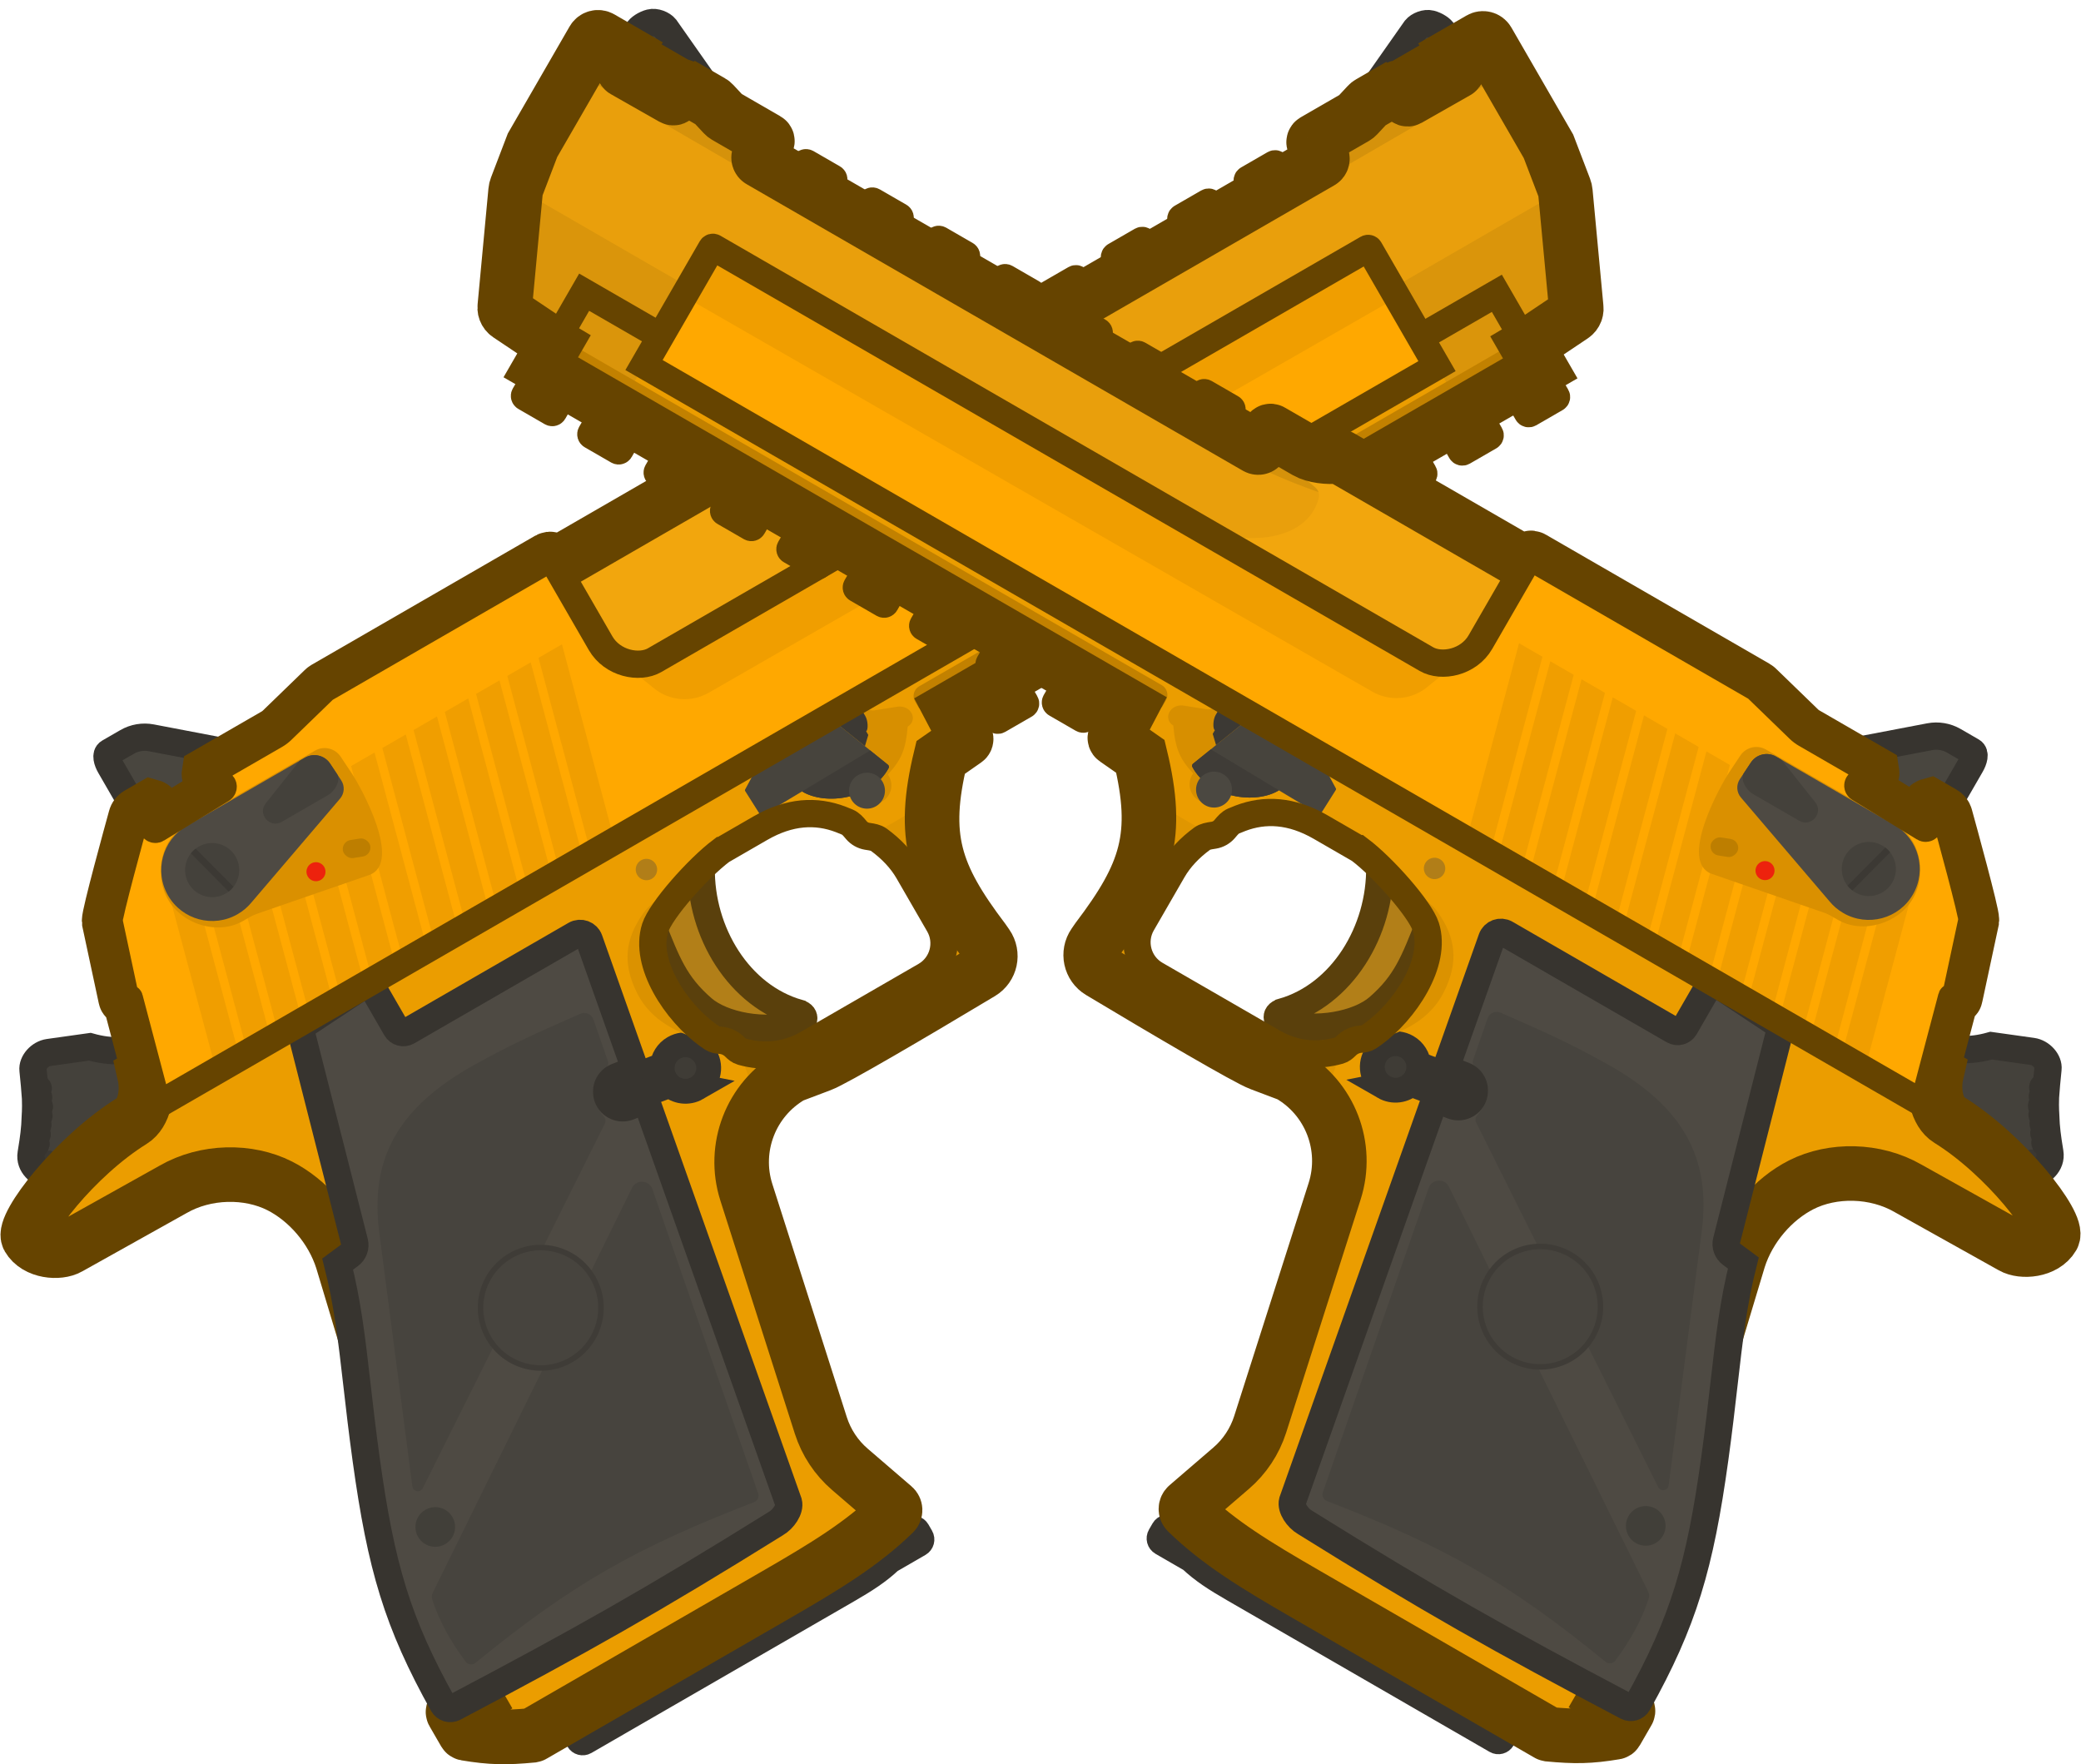 <?xml version="1.0" encoding="UTF-8" standalone="no"?>
<svg
   width="129.326"
   height="109.631"
   viewBox="0 0 129.326 109.631"
   fill="none"
   version="1.1"
   id="svg69"
   sodipodi:docname="dual_deagle.svg"
   inkscape:version="1.3.2 (091e20e, 2023-11-25, custom)"
   xmlns:inkscape="http://www.inkscape.org/namespaces/inkscape"
   xmlns:sodipodi="http://sodipodi.sourceforge.net/DTD/sodipodi-0.dtd"
   xmlns="http://www.w3.org/2000/svg"
   xmlns:svg="http://www.w3.org/2000/svg">
  <sodipodi:namedview
     id="namedview69"
     pagecolor="#ffffff"
     bordercolor="#000000"
     borderopacity="0.25"
     inkscape:showpageshadow="2"
     inkscape:pageopacity="0.0"
     inkscape:pagecheckerboard="0"
     inkscape:deskcolor="#d1d1d1"
     inkscape:zoom="7.3181818"
     inkscape:cx="50.559006"
     inkscape:cy="22.478261"
     inkscape:window-width="1920"
     inkscape:window-height="1001"
     inkscape:window-x="-9"
     inkscape:window-y="-9"
     inkscape:window-maximized="1"
     inkscape:current-layer="svg69" />
  <g
     clip-path="url(#clip0_2397_1687)"
     id="g69"
     transform="translate(-4.332,0.211)">
    <path
       d="M 53.954,62.741 C 50.256,61.688 47.846,57.722 47.911,53.688 l -1.928,1.585 -1.14,1.994 c 0.93,2.327 1.421,3.694 3.157,5.196 1.248,1.079 3.9,1.563 5.881,0.962 0.253,-0.077 0.367,-0.182 0.395,-0.31 0.03,-0.136 -0.043,-0.295 -0.322,-0.374 z"
       fill="#b27f18"
       stroke="#5a400c"
       stroke-width="1.695"
       id="path1" />
    <path
       fill-rule="evenodd"
       clip-rule="evenodd"
       d="m 6.268,71.474 c 0.023,-0.138 0.044,-0.271 0.064,-0.401 L 6.559,70.899 C 6.576,70.886 6.581,70.862 6.569,70.844 L 6.403,70.581 C 6.407,70.55 6.411,70.519 6.415,70.489 L 6.628,70.309 C 6.643,70.296 6.647,70.273 6.636,70.255 L 6.473,69.98 C 6.476,69.948 6.479,69.917 6.482,69.886 L 6.673,69.725 C 6.689,69.711 6.692,69.687 6.68,69.669 L 6.517,69.429 C 6.519,69.399 6.521,69.37 6.522,69.341 l 0.216,-0.163 C 6.758,69.163 6.761,69.135 6.745,69.117 L 6.539,68.876 c 7.4e-4,-0.039 0.001,-0.078 0.002,-0.117 l 0.223,-0.151 C 6.785,68.594 6.789,68.565 6.772,68.546 L 6.538,68.288 C 6.537,68.26 6.536,68.231 6.536,68.202 l 0.186,-0.174 c 0.016,-0.015 0.018,-0.041 0.003,-0.058 L 6.515,67.729 C 6.512,67.691 6.51,67.652 6.507,67.614 L 6.694,67.464 C 6.714,67.449 6.716,67.42 6.698,67.402 L 6.475,67.178 C 6.451,66.898 6.421,66.603 6.384,66.285 6.329,65.806 6.808,65.27 7.356,65.193 l 2.558,-0.359 c 2.753,0.772 4.421,-0.34 5.634,-2.443 l 4.356,3.51 -2.075,2.413 c -0.201,0.233 -0.495,0.39 -0.802,0.367 -3.9,-0.29 -6.202,1.05 -8.409,3.717 C 8.17,72.939 7.548,72.884 7.209,72.789 6.811,72.677 6.145,72.213 6.268,71.474 Z M 17.584,65.681 c 0.191,-0.558 -0.107,-1.166 -0.666,-1.357 -0.558,-0.191 -1.166,0.107 -1.357,0.666 -0.191,0.558 0.107,1.166 0.666,1.357 0.558,0.191 1.166,-0.107 1.357,-0.666 z"
       fill="#44413b"
       id="path2" />
    <circle
       cx="7.388"
       cy="71.862"
       r="0.575"
       transform="rotate(-98.696,7.388,71.862)"
       fill="#3b3833"
       id="circle2" />
    <path
       fill-rule="evenodd"
       clip-rule="evenodd"
       d="m 6.268,71.474 c 0.023,-0.138 0.044,-0.271 0.064,-0.401 L 6.559,70.899 C 6.576,70.886 6.581,70.862 6.569,70.844 L 6.403,70.581 C 6.407,70.55 6.411,70.519 6.415,70.489 L 6.628,70.309 C 6.643,70.296 6.647,70.273 6.636,70.255 L 6.473,69.98 C 6.476,69.948 6.479,69.917 6.482,69.886 L 6.673,69.725 C 6.689,69.711 6.692,69.687 6.68,69.669 L 6.517,69.429 C 6.519,69.399 6.521,69.37 6.522,69.341 l 0.216,-0.163 C 6.758,69.163 6.761,69.135 6.745,69.117 L 6.539,68.876 c 7.4e-4,-0.039 0.001,-0.078 0.002,-0.117 l 0.223,-0.151 C 6.785,68.594 6.789,68.565 6.772,68.546 L 6.538,68.288 C 6.537,68.26 6.536,68.231 6.536,68.202 l 0.186,-0.174 c 0.016,-0.015 0.018,-0.041 0.003,-0.058 L 6.515,67.729 C 6.512,67.691 6.51,67.652 6.507,67.614 L 6.694,67.464 C 6.714,67.449 6.716,67.42 6.698,67.402 L 6.475,67.178 C 6.451,66.898 6.421,66.603 6.384,66.285 6.329,65.806 6.808,65.27 7.356,65.193 l 2.558,-0.359 c 2.753,0.772 4.421,-0.34 5.634,-2.443 l 4.356,3.51 -2.075,2.413 c -0.201,0.233 -0.495,0.39 -0.802,0.367 -3.9,-0.29 -6.202,1.05 -8.409,3.717 C 8.17,72.939 7.548,72.884 7.209,72.789 6.811,72.677 6.145,72.213 6.268,71.474 Z M 17.584,65.681 c 0.191,-0.558 -0.107,-1.166 -0.666,-1.357 -0.558,-0.191 -1.166,0.107 -1.357,0.666 -0.191,0.558 0.107,1.166 0.666,1.357 0.558,0.191 1.166,-0.107 1.357,-0.666 z"
       stroke="#37342f"
       stroke-width="1.695"
       id="path3" />
    <path
       fill-rule="evenodd"
       clip-rule="evenodd"
       d="M 94.865,4.226 91.847,5.943 C 91.799,5.97 91.737,5.945 91.722,5.892 L 91.579,5.394 C 91.533,5.233 91.347,5.158 91.202,5.242 l -0.834,0.482 c -0.033,0.019 -0.073,0.014 -0.1,-0.01 l -0.824,0.476 C 89.399,6.215 89.359,6.247 89.324,6.285 L 88.677,6.979 C 88.642,7.017 88.602,7.049 88.557,7.075 l -2.551,1.473 c -0.041,0.024 -0.055,0.076 -0.031,0.117 l 0.508,0.879 c 0.059,0.101 0.024,0.231 -0.078,0.29 l -1.965,1.134 c -0.102,0.059 -0.231,0.024 -0.29,-0.078 L 83.642,10.011 C 83.619,9.97 83.566,9.956 83.525,9.98 l -1.644,0.949 c -0.041,0.024 -0.055,0.076 -0.032,0.117 l 0.508,0.879 c 0.059,0.102 0.024,0.231 -0.078,0.29 l -1.965,1.134 c -0.102,0.059 -0.231,0.024 -0.29,-0.078 l -0.508,-0.879 c -0.024,-0.041 -0.076,-0.055 -0.117,-0.031 l -1.644,0.949 c -0.041,0.024 -0.055,0.076 -0.032,0.117 l 0.508,0.879 c 0.059,0.102 0.024,0.231 -0.078,0.29 l -1.965,1.134 c -0.101,0.059 -0.231,0.024 -0.29,-0.078 L 75.393,14.774 C 75.37,14.733 75.317,14.719 75.276,14.742 l -1.644,0.949 c -0.041,0.024 -0.055,0.076 -0.032,0.117 l 0.508,0.879 c 0.059,0.102 0.024,0.231 -0.078,0.29 l -1.965,1.134 c -0.101,0.059 -0.231,0.024 -0.29,-0.078 L 71.269,17.155 C 71.245,17.114 71.192,17.1 71.151,17.124 l -1.644,0.949 c -0.041,0.024 -0.055,0.076 -0.031,0.117 l 0.508,0.879 c 0.059,0.102 0.024,0.231 -0.078,0.29 l -1.965,1.134 c -0.102,0.059 -0.231,0.024 -0.29,-0.078 l -0.508,-0.879 c -0.024,-0.041 -0.076,-0.055 -0.117,-0.032 l -1.644,0.949 c -0.041,0.024 -0.055,0.076 -0.032,0.117 l 0.508,0.879 c 0.059,0.102 0.024,0.231 -0.078,0.29 l -1.965,1.134 c -0.102,0.059 -0.231,0.024 -0.29,-0.078 L 63.02,21.918 C 62.996,21.877 62.943,21.863 62.902,21.886 l -1.644,0.949 c -0.041,0.024 -0.055,0.076 -0.032,0.117 l 0.508,0.879 c 0.059,0.102 0.024,0.231 -0.078,0.29 l -1.965,1.134 c -0.102,0.059 -0.231,0.024 -0.29,-0.078 L 58.895,24.299 C 58.871,24.258 58.819,24.244 58.778,24.268 l -1.644,0.949 c -0.041,0.024 -0.055,0.076 -0.032,0.117 l 0.508,0.879 c 0.059,0.102 0.024,0.231 -0.078,0.29 l -1.965,1.134 c -0.101,0.059 -0.231,0.024 -0.29,-0.078 L 54.771,26.68 C 54.747,26.639 54.694,26.625 54.653,26.649 l -2.186,1.262 c -0.472,0.273 -1.37,0.382 -1.92,0.296 -0.064,-0.01 -0.129,-4e-4 -0.185,0.032 l -11.518,6.65 2.81,4.867 c 0.276,0.477 0.685,0.822 1.14,1.038 l -0.001,-8e-4 c 0.753,0.357 1.627,0.359 2.216,0.019 L 89.308,15.236 c 0.044,-0.025 0.1,-0.01 0.125,0.034 l 5.061,8.767 4.764,-2.75 2.803,-1.879 c 0.169,-0.113 0.256,-0.316 0.222,-0.516 L 100.56,8.882 96.787,2.347 C 96.692,2.182 96.482,2.126 96.317,2.221 l -1.494,0.863 0.029,0.047 c 0.026,0.041 0.012,0.096 -0.03,0.12 l -0.622,0.359 c 0.15,-0.022 0.508,0.304 0.686,0.489 0.038,0.039 0.027,0.102 -0.02,0.129 z"
       fill="#f2a60d"
       id="path4" />
    <path
       d="m 40.047,106.555 -0.165,-0.48 15.792,-9.405 0.639,1.107 -15.838,8.806 z"
       fill="#3f3c37"
       id="path5" />
    <path
       fill-rule="evenodd"
       clip-rule="evenodd"
       d="m 13.306,66.54 c 0.263,1.145 -0.028,2.442 -0.752,2.891 -3.576,2.215 -6.885,6.532 -6.459,7.269 0.504,0.872 1.901,0.972 2.523,0.614 L 15.079,73.703 c 2.04,-1.177 4.699,-1.205 6.635,-0.223 1.734,0.879 3.257,2.614 3.894,4.624 l 8.124,27.014 0.126,0.218 -1.33,0.767 c -0.041,0.024 -0.055,0.077 -0.031,0.118 l 0.72,1.247 c 0.013,0.022 0.035,0.037 0.06,0.042 1.588,0.265 2.503,0.273 4.137,0.12 0.012,-10e-4 0.025,-0.005 0.035,-0.011 l 15.058,-8.694 c 3.102,-1.791 5.402,-3.189 7.375,-5.109 0.107,-0.104 0.101,-0.278 -0.013,-0.376 L 57.151,91.1 C 56.308,90.375 55.682,89.43 55.344,88.37 L 50.718,73.888 c -0.885,-2.771 0.28,-5.785 2.8,-7.239 0.01,-0.006 0.02,-0.01 0.03,-0.014 l 1.792,-0.677 c 0.788,-0.287 5.753,-3.198 9.956,-5.721 0.596,-0.357 0.763,-1.143 0.368,-1.714 L 65.449,58.211 C 62.378,54.152 61.597,51.807 62.789,46.864 l 1.55,-1.081 c 0.035,-0.024 0.046,-0.07 0.028,-0.107 l -0.963,-1.833 36.647,-21.158 -2.696,-4.67 z M 49.174,52.645 51.594,51.248 c 1.803,-1.041 3.462,-1.124 4.984,-0.541 0.142,0.054 0.282,0.111 0.42,0.17 0.208,0.089 0.358,0.267 0.505,0.441 0.019,0.022 0.037,0.044 0.056,0.066 0.169,0.197 0.406,0.33 0.662,0.372 0.03,0.005 0.06,0.009 0.09,0.014 0.226,0.035 0.457,0.07 0.64,0.204 0.769,0.562 1.399,1.224 1.832,1.974 l 1.906,3.301 c 0.641,1.11 0.261,2.53 -0.85,3.171 l -7.327,4.23 c -1.312,0.758 -2.738,0.867 -4.085,0.487 -0.167,-0.047 -0.302,-0.162 -0.424,-0.285 -0.245,-0.249 -0.571,-0.395 -0.91,-0.419 -0.171,-0.012 -0.344,-0.041 -0.488,-0.134 -0.09,-0.059 -0.179,-0.12 -0.268,-0.183 -1.972,-1.41 -4.002,-4.449 -3.288,-6.668 0.351,-1.092 2.646,-3.691 4.124,-4.803 z"
       fill="#eb9d00"
       id="path6" />
    <path
       d="m 13.222,67.855 0.956,-0.552 -1.671,-5.138 c -0.024,-0.058 -0.136,-0.061 -0.22,-0.014 -0.082,0.045 -0.136,0.138 -0.128,0.215 l 0.333,1.73 c 0.013,0.067 0.006,0.136 -0.018,0.199 -0.027,0.069 -0.032,0.144 -0.015,0.216 l 0.571,2.338 c 0.009,0.039 0.022,0.077 0.039,0.114 l 0.094,0.214 -0.068,0.593 c -0.008,0.07 0.067,0.12 0.128,0.084 z"
       fill="#d89000"
       id="path7" />
    <path
       d="M 91.851,5.942 94.869,4.226 C 94.916,4.199 94.927,4.136 94.89,4.097 94.712,3.913 94.354,3.587 94.204,3.609 l 0.622,-0.359 c 0.042,-0.024 0.056,-0.079 0.03,-0.12 L 94.01,1.767 C 93.934,1.6 93.582,1.361 93.243,1.275 92.918,1.192 92.494,1.368 92.308,1.593 L 89.976,4.912 C 89.918,4.994 89.914,5.103 89.964,5.19 l 0.29,0.502 c 0.024,0.041 0.076,0.055 0.117,0.032 l 0.835,-0.482 c 0.145,-0.084 0.331,-0.009 0.377,0.152 l 0.143,0.498 c 0.015,0.054 0.077,0.079 0.125,0.051 z"
       fill="#44413b"
       stroke="#37342f"
       stroke-width="1.695"
       id="path8" />
    <path
       d="M 90.84,17.702 C 90.343,16.841 89.846,15.98 89.349,15.12 L 59.632,32.277 c -2.835,1.637 -7.21,1.394 -7.929,-1.476 -0.061,-0.245 0.037,-0.499 0.229,-0.663 0.964,-0.827 2.106,-1.614 3.64,-2.5 C 88.416,8.675 91.964,6.627 97.437,3.467 l 3.127,5.415 0.502,2.916 z"
       fill="#e99f0c"
       id="path9" />
    <path
       d="m 56.773,28.221 c -1.909,1.019 -3.167,1.534 -5.052,2.219 0.041,-0.115 0.114,-0.22 0.21,-0.303 0.956,-0.82 2.086,-1.6 3.599,-2.476 L 97.437,3.466 97.933,4.325 Z"
       fill="#d5920b"
       id="path10" />
    <path
       d="m 90.838,17.702 3.657,6.335 4.764,-2.751 2.804,-1.879 c 0.091,-0.061 0.158,-0.148 0.196,-0.247 0.031,-0.084 0.041,-0.177 0.025,-0.27 l -1.22,-7.093 z"
       fill="#da950b"
       id="path11" />
    <path
       d="m 102.284,18.891 -0.671,-7.17 c -0.007,-0.078 -0.025,-0.154 -0.053,-0.227 l -0.998,-2.612 z"
       fill="#d08f0b"
       id="path12" />
    <path
       d="m 98.956,20.786 1.095,1.897 -36.647,21.158 0.075,0.143 -1.982,-0.164 c -0.028,-0.002 -0.053,-0.018 -0.067,-0.043 l -0.23,-0.398 c -0.19,-0.329 -0.077,-0.75 0.252,-0.94 z"
       fill="#c28100"
       id="path13" />
    <path
       d="m 65.264,42.769 1.001,1.734 c 0.024,0.041 0.076,0.055 0.117,0.031 l 1.644,-0.949 c 0.041,-0.024 0.055,-0.076 0.032,-0.117 l -1.001,-1.734 z"
       fill="#eb9d00"
       id="path14" />
    <path
       d="m 69.388,40.387 1.001,1.734 c 0.024,0.041 0.076,0.055 0.117,0.031 l 1.643,-0.949 c 0.041,-0.024 0.055,-0.076 0.032,-0.117 l -1.001,-1.734 z"
       fill="#eb9d00"
       id="path15" />
    <path
       d="m 73.513,38.006 1.001,1.734 c 0.024,0.041 0.076,0.055 0.117,0.031 l 1.644,-0.949 c 0.041,-0.024 0.055,-0.076 0.031,-0.117 l -1.001,-1.734 z"
       fill="#eb9d00"
       id="path16" />
    <path
       d="m 77.637,35.625 1.001,1.734 c 0.024,0.041 0.076,0.055 0.117,0.031 l 1.644,-0.949 c 0.041,-0.024 0.055,-0.076 0.032,-0.117 l -1.002,-1.734 z"
       fill="#eb9d00"
       id="path17" />
    <path
       d="m 81.762,33.243 1.001,1.734 c 0.024,0.041 0.076,0.055 0.117,0.031 l 1.644,-0.949 c 0.041,-0.024 0.055,-0.076 0.032,-0.117 l -1.001,-1.734 z"
       fill="#eb9d00"
       id="path18" />
    <path
       d="m 85.886,30.862 1.001,1.734 c 0.024,0.041 0.076,0.055 0.117,0.032 l 1.644,-0.949 c 0.041,-0.024 0.055,-0.076 0.031,-0.117 l -1.001,-1.734 z"
       fill="#eb9d00"
       id="path19" />
    <path
       d="m 90.011,28.481 1.002,1.734 c 0.024,0.041 0.076,0.055 0.117,0.032 l 1.644,-0.949 c 0.041,-0.024 0.055,-0.076 0.031,-0.117 l -1.001,-1.734 z"
       fill="#eb9d00"
       id="path20" />
    <path
       d="m 94.135,26.099 1.001,1.734 c 0.024,0.041 0.076,0.055 0.117,0.032 l 1.644,-0.949 c 0.041,-0.024 0.055,-0.076 0.032,-0.117 l -1.001,-1.734 z"
       fill="#eb9d00"
       id="path21" />
    <path
       d="m 98.26,23.718 1.001,1.734 c 0.024,0.041 0.076,0.055 0.117,0.032 l 1.643,-0.949 c 0.041,-0.024 0.056,-0.076 0.032,-0.117 -0.259,-0.448 -0.911,-1.584 -1.002,-1.734 z"
       fill="#eb9d00"
       id="path22" />
    <path
       d="m 65.264,42.769 1.001,1.734 c 0.024,0.041 0.076,0.055 0.117,0.031 l 1.644,-0.949 c 0.041,-0.024 0.055,-0.076 0.032,-0.117 l -1.001,-1.734 z"
       stroke="#664400"
       stroke-width="1.695"
       id="path23" />
    <path
       d="m 69.388,40.387 1.001,1.734 c 0.024,0.041 0.076,0.055 0.117,0.031 l 1.643,-0.949 c 0.041,-0.024 0.055,-0.076 0.032,-0.117 l -1.001,-1.734 z"
       stroke="#664400"
       stroke-width="1.695"
       id="path24" />
    <path
       d="m 73.513,38.006 1.001,1.734 c 0.024,0.041 0.076,0.055 0.117,0.031 l 1.644,-0.949 c 0.041,-0.024 0.055,-0.076 0.031,-0.117 l -1.001,-1.734 z"
       stroke="#664400"
       stroke-width="1.695"
       id="path25" />
    <path
       d="m 77.637,35.625 1.001,1.734 c 0.024,0.041 0.076,0.055 0.117,0.031 l 1.644,-0.949 c 0.041,-0.024 0.055,-0.076 0.032,-0.117 l -1.002,-1.734 z"
       stroke="#664400"
       stroke-width="1.695"
       id="path26" />
    <path
       d="m 81.762,33.243 1.001,1.734 c 0.024,0.041 0.076,0.055 0.117,0.031 l 1.644,-0.949 c 0.041,-0.024 0.055,-0.076 0.032,-0.117 l -1.001,-1.734 z"
       stroke="#664400"
       stroke-width="1.695"
       id="path27" />
    <path
       d="m 85.886,30.862 1.001,1.734 c 0.024,0.041 0.076,0.055 0.117,0.032 l 1.644,-0.949 c 0.041,-0.024 0.055,-0.076 0.031,-0.117 l -1.001,-1.734 z"
       stroke="#664400"
       stroke-width="1.695"
       id="path28" />
    <path
       d="m 90.011,28.481 1.002,1.734 c 0.024,0.041 0.076,0.055 0.117,0.032 l 1.644,-0.949 c 0.041,-0.024 0.055,-0.076 0.031,-0.117 l -1.001,-1.734 z"
       stroke="#664400"
       stroke-width="1.695"
       id="path29" />
    <path
       d="m 94.135,26.099 1.001,1.734 c 0.024,0.041 0.076,0.055 0.117,0.032 l 1.644,-0.949 c 0.041,-0.024 0.055,-0.076 0.032,-0.117 l -1.001,-1.734 z"
       stroke="#664400"
       stroke-width="1.695"
       id="path30" />
    <path
       d="m 98.26,23.718 1.001,1.734 c 0.024,0.041 0.076,0.055 0.117,0.032 l 1.643,-0.949 c 0.041,-0.024 0.056,-0.076 0.032,-0.117 -0.259,-0.448 -0.911,-1.584 -1.002,-1.734 z"
       stroke="#664400"
       stroke-width="1.695"
       id="path31" />
    <circle
       cx="44.506"
       cy="53.822"
       r="0.666"
       transform="rotate(-30,44.506,53.822)"
       fill="#b17e18"
       id="circle31" />
    <path
       d="m 54.377,45.206 -0.2,3.763 c 0.846,0.518 2.197,0.6 3.379,0.181 l 0.016,0.029 c 0.319,0.553 1.026,0.742 1.579,0.423 0.553,-0.319 0.742,-1.026 0.423,-1.579 -0.022,-0.036 -0.043,-0.071 -0.068,-0.105 0.832,-0.897 1.111,-1.531 1.236,-2.971 0.697,-0.448 0.167,-1.415 -0.712,-1.232 l -1.355,0.216 c -0.179,0.029 -0.361,-0.025 -0.496,-0.146 l -0.347,-0.311 c -0.076,-0.068 -0.17,-0.105 -0.267,-0.109 z"
       fill="#d78f00"
       id="path32" />
    <path
       d="m 47.614,67.343 c 0.655,-0.378 0.879,-1.215 0.501,-1.87 -0.378,-0.655 -1.215,-0.879 -1.87,-0.501 -0.401,0.231 -0.64,0.635 -0.679,1.063 l -2.088,0.783 c -0.307,0.115 -0.463,0.457 -0.347,0.764 0.115,0.307 0.457,0.463 0.764,0.347 l 2.088,-0.783 c 0.428,0.411 1.092,0.508 1.632,0.197 z"
       fill="#57534b"
       stroke="#37342f"
       stroke-width="1.695"
       id="path33" />
    <path
       d="m 48.414,53.276 -3.374,2.534 c -0.276,0.207 -0.529,0.445 -0.729,0.726 -1.13,1.594 -1.323,3.127 -0.365,5.006 0.805,1.58 2.427,2.536 4.571,2.983 0.076,0.016 0.154,0.016 0.23,0.001 l 0.44,-0.084 c -0.032,-0.004 -0.064,-0.008 -0.097,-0.01 -0.171,-0.012 -0.344,-0.041 -0.488,-0.134 -0.09,-0.059 -0.179,-0.12 -0.268,-0.183 -1.972,-1.41 -4.002,-4.449 -3.288,-6.668 0.295,-0.918 1.964,-2.902 3.367,-4.171 z"
       fill="#db9200"
       id="path34" />
    <path
       d="m 56.953,98.58 -16.292,9.406 c -0.117,0.067 -0.266,0.027 -0.334,-0.09 l -0.453,-0.784 c -0.067,-0.117 -0.027,-0.266 0.089,-0.334 l 20.981,-11.928 c 0.123,-0.07 0.28,-0.028 0.351,0.095 l 0.22,0.381 c 0.071,0.123 0.029,0.281 -0.094,0.352 l -1.804,1.042 c -0.752,0.704 -1.518,1.198 -2.664,1.859 z"
       fill="#46433c"
       id="path35" />
    <path
       d="m 39.883,106.075 0.165,0.48 0.278,0.018 -0.361,0.205 c -0.117,0.068 -0.157,0.217 -0.089,0.334 l 0.453,0.785 c 0.068,0.117 0.217,0.157 0.334,0.089 l 16.292,-9.406 c 1.146,-0.662 1.912,-1.155 2.664,-1.859 l 1.804,-1.042 c 0.123,-0.071 0.166,-0.229 0.094,-0.352 l -0.22,-0.381 c -0.071,-0.123 -0.228,-0.165 -0.351,-0.095 l -4.758,2.705 -0.512,-0.886 z"
       stroke="#37342f"
       stroke-width="1.695"
       id="path36" />
    <circle
       cx="46.93"
       cy="66.157"
       r="0.675"
       transform="rotate(-30,46.93,66.157)"
       fill="#3f3c36"
       id="circle36" />
    <path
       d="m 56.051,44.517 3.462,2.794 c 0.062,0.05 0.082,0.137 0.044,0.208 -1.05,1.951 -3.944,2.33 -5.38,1.45 l -2.408,1.447 c -0.08,0.048 -0.184,0.024 -0.234,-0.056 L 50.639,48.941 c -0.017,-0.026 -0.018,-0.059 -0.003,-0.087 l 1.047,-1.942 4.174,-2.41 c 0.062,-0.035 0.139,-0.029 0.194,0.015 z"
       fill="#47443d"
       id="path37" />
    <path
       d="m 58.411,46.423 1.102,0.889 c 0.062,0.05 0.082,0.137 0.044,0.207 -1.05,1.951 -3.944,2.331 -5.38,1.45 -5.409,3.25 3.084,-1.856 4.234,-2.547 z"
       fill="#3f3c37"
       id="path38" />
    <circle
       cx="58.211"
       cy="48.923"
       r="1.117"
       transform="rotate(-30,58.212,48.923)"
       fill="#4b4841"
       id="circle38" />
    <path
       d="M 58.084,46.16 56.049,44.518 C 55.994,44.473 55.917,44.467 55.855,44.503 l 1.486,-0.858 c 0.165,-0.095 0.375,-0.039 0.47,0.126 l 0.303,0.525 c 0.165,0.285 0.182,0.855 0.046,0.934 l 0.132,0.229 z"
       fill="#3c3934"
       id="path39" />
    <path
       d="m 18.114,48.829 -4.031,2.469 c -0.126,0.077 -0.287,-0.02 -0.277,-0.168 l 0.071,-1.03 c 0.01,-0.146 -0.147,-0.243 -0.273,-0.171 l -0.644,0.372 c -0.044,0.025 -0.099,0.01 -0.125,-0.033 l -1.656,-2.868 c -0.184,-0.318 -0.303,-0.724 -0.071,-0.858 l 1.126,-0.65 c 0.455,-0.263 0.989,-0.353 1.504,-0.254 l 3.976,0.759 c 0.078,0.015 0.146,0.063 0.186,0.132 l 0.352,0.611 c 0.025,0.044 0.01,0.1 -0.034,0.125 l -0.813,0.456 c -0.118,0.066 -0.125,0.234 -0.013,0.31 l 0.728,0.492 c 0.11,0.074 0.106,0.237 -0.007,0.306 z"
       fill="#49463f"
       stroke="#37342f"
       stroke-width="1.695"
       id="path40" />
    <path
       d="m 62.32,49.473 -3.981,2.299 c 0.217,0.034 0.436,0.072 0.612,0.2 0.769,0.562 1.399,1.224 1.832,1.974 l 1.906,3.301 c 0.641,1.11 0.261,2.53 -0.85,3.171 l -7.327,4.23 c -1.312,0.758 -2.738,0.867 -4.085,0.488 -0.092,-0.026 -0.175,-0.073 -0.251,-0.131 0.551,1.178 0.904,2.287 1.228,3.657 0.52,-0.81 1.234,-1.508 2.113,-2.015 0.01,-0.006 0.02,-0.01 0.03,-0.014 l 1.792,-0.677 c 0.788,-0.287 5.753,-3.198 9.956,-5.721 0.596,-0.357 0.763,-1.143 0.368,-1.714 l -0.215,-0.31 c -2.476,-3.273 -3.464,-5.431 -3.128,-8.736 z"
       fill="#e09600"
       id="path41" />
    <path
       d="m 84.153,10.89 c 0.059,0.101 0.188,0.136 0.29,0.078 l -2.16,1.247 -1.965,1.134 -2.16,1.247 -1.965,1.134 -2.16,1.247 -1.965,1.134 -2.16,1.247 -1.965,1.134 -2.16,1.247 -1.965,1.134 -2.16,1.247 -1.965,1.134 -2.16,1.247 c 0.101,-0.059 0.136,-0.188 0.078,-0.29 l -0.508,-0.879 c -0.024,-0.041 -0.01,-0.094 0.031,-0.117 l 1.644,-0.949 c 0.041,-0.024 0.094,-0.01 0.117,0.031 l 0.508,0.879 c 0.059,0.102 0.188,0.136 0.29,0.078 l 1.965,-1.134 c 0.101,-0.059 0.136,-0.188 0.078,-0.29 l -0.508,-0.879 c -0.024,-0.041 -0.01,-0.094 0.032,-0.117 l 1.644,-0.949 c 0.041,-0.024 0.094,-0.01 0.117,0.031 l 0.508,0.879 c 0.059,0.102 0.188,0.136 0.29,0.078 L 65.785,21.74 c 0.102,-0.059 0.136,-0.188 0.078,-0.29 L 65.355,20.571 c -0.024,-0.041 -0.01,-0.094 0.032,-0.117 l 1.644,-0.949 c 0.041,-0.024 0.094,-0.01 0.117,0.031 l 0.508,0.879 c 0.059,0.101 0.188,0.136 0.29,0.078 l 1.965,-1.134 c 0.102,-0.059 0.136,-0.188 0.078,-0.29 l -0.508,-0.879 c -0.024,-0.041 -0.01,-0.094 0.031,-0.117 l 1.644,-0.949 c 0.041,-0.024 0.094,-0.01 0.117,0.031 l 0.508,0.879 c 0.059,0.101 0.188,0.136 0.29,0.078 l 1.965,-1.134 c 0.101,-0.059 0.136,-0.188 0.078,-0.29 L 73.604,15.808 C 73.58,15.767 73.594,15.715 73.635,15.691 l 1.644,-0.949 c 0.041,-0.024 0.094,-0.01 0.117,0.032 l 0.508,0.879 c 0.059,0.101 0.188,0.136 0.29,0.078 l 1.965,-1.134 c 0.101,-0.059 0.136,-0.188 0.078,-0.29 l -0.508,-0.879 c -0.024,-0.041 -0.01,-0.094 0.032,-0.117 l 1.644,-0.949 c 0.041,-0.024 0.094,-0.01 0.117,0.032 l 0.508,0.879 c 0.059,0.101 0.188,0.136 0.29,0.078 l 1.965,-1.134 c 0.102,-0.059 0.136,-0.188 0.078,-0.29 l -0.508,-0.879 c -0.024,-0.041 -0.01,-0.094 0.032,-0.117 l 1.644,-0.949 c 0.041,-0.024 0.094,-0.01 0.117,0.032 z"
       fill="#f2a60d"
       id="path42" />
    <path
       d="m 84.443,10.968 c -0.102,0.059 -0.231,0.024 -0.29,-0.078 L 83.645,10.011 C 83.621,9.97 83.569,9.956 83.528,9.979 l -1.644,0.949 c -0.041,0.024 -0.055,0.076 -0.032,0.117 l 0.508,0.879 c 0.059,0.101 0.024,0.231 -0.078,0.29 l -1.965,1.134 c -0.102,0.059 -0.231,0.024 -0.29,-0.078 L 79.521,12.392 C 79.497,12.351 79.444,12.337 79.403,12.361 l -1.644,0.949 c -0.041,0.024 -0.055,0.076 -0.032,0.117 l 0.508,0.879 c 0.059,0.101 0.024,0.231 -0.078,0.29 l -1.965,1.134 c -0.101,0.059 -0.231,0.024 -0.29,-0.078 l -0.508,-0.879 c -0.024,-0.041 -0.076,-0.055 -0.117,-0.032 l -1.644,0.949 c -0.041,0.024 -0.055,0.076 -0.031,0.117 l 0.508,0.879 c 0.059,0.101 0.024,0.231 -0.078,0.29 l -1.965,1.134 c -0.101,0.059 -0.231,0.024 -0.29,-0.078 l -0.508,-0.879 c -0.024,-0.041 -0.076,-0.055 -0.117,-0.031 l -1.644,0.949 c -0.041,0.024 -0.055,0.076 -0.031,0.117 l 0.508,0.879 c 0.059,0.101 0.024,0.231 -0.078,0.29 l -1.965,1.134 c -0.102,0.059 -0.231,0.024 -0.29,-0.078 L 67.147,19.536 C 67.123,19.495 67.071,19.481 67.03,19.505 l -1.644,0.949 c -0.041,0.024 -0.055,0.076 -0.032,0.117 l 0.508,0.879 c 0.059,0.102 0.024,0.231 -0.078,0.29 L 63.82,22.874 c -0.102,0.059 -0.231,0.024 -0.29,-0.078 L 63.023,21.917 C 62.999,21.876 62.946,21.862 62.905,21.886 l -1.644,0.949 c -0.041,0.024 -0.055,0.076 -0.032,0.117 l 0.508,0.879 c 0.059,0.102 0.024,0.231 -0.078,0.29 l -1.965,1.134 c -0.101,0.059 -0.231,0.024 -0.29,-0.078 l -0.508,-0.879 c -0.024,-0.041 -0.076,-0.055 -0.117,-0.031 l -1.644,0.949 c -0.041,0.024 -0.055,0.076 -0.031,0.117 l 0.508,0.879 c 0.059,0.102 0.024,0.231 -0.078,0.29 z"
       stroke="#664400"
       stroke-width="1.695"
       id="path43" />
    <path
       fill-rule="evenodd"
       clip-rule="evenodd"
       d="m 13.306,66.54 c 0.263,1.145 -0.028,2.442 -0.752,2.891 -3.576,2.215 -6.885,6.532 -6.459,7.269 0.504,0.872 1.901,0.972 2.523,0.614 L 15.079,73.703 c 2.04,-1.177 4.699,-1.205 6.635,-0.223 1.734,0.879 3.257,2.614 3.894,4.624 l 8.124,27.014 0.126,0.218 -1.33,0.767 c -0.041,0.024 -0.055,0.077 -0.031,0.118 l 0.72,1.247 c 0.013,0.022 0.035,0.037 0.06,0.042 1.588,0.265 2.503,0.273 4.137,0.12 0.012,-10e-4 0.025,-0.005 0.035,-0.011 l 15.058,-8.694 c 3.102,-1.791 5.402,-3.189 7.375,-5.109 0.107,-0.104 0.101,-0.278 -0.013,-0.376 L 57.151,91.1 C 56.308,90.375 55.682,89.43 55.344,88.37 L 50.718,73.888 c -0.885,-2.771 0.28,-5.785 2.8,-7.239 0.01,-0.006 0.02,-0.01 0.03,-0.014 l 1.792,-0.677 c 0.788,-0.287 5.753,-3.198 9.956,-5.721 0.596,-0.357 0.763,-1.143 0.368,-1.714 L 65.449,58.211 C 62.378,54.152 61.597,51.807 62.789,46.864 l 1.55,-1.081 c 0.035,-0.024 0.046,-0.07 0.028,-0.107 l -0.963,-1.833 36.647,-21.158 -2.696,-4.67 z M 49.174,52.645 51.594,51.248 c 1.803,-1.041 3.462,-1.124 4.984,-0.541 0.142,0.054 0.282,0.111 0.42,0.17 0.208,0.089 0.358,0.267 0.505,0.441 0.019,0.022 0.037,0.044 0.056,0.066 0.169,0.197 0.406,0.33 0.662,0.372 0.03,0.005 0.06,0.009 0.09,0.014 0.226,0.035 0.457,0.07 0.64,0.204 0.769,0.562 1.399,1.224 1.832,1.974 l 1.906,3.301 c 0.641,1.11 0.261,2.53 -0.85,3.171 l -7.327,4.23 c -1.312,0.758 -2.738,0.867 -4.085,0.487 -0.167,-0.047 -0.302,-0.162 -0.424,-0.285 -0.245,-0.249 -0.571,-0.395 -0.91,-0.419 -0.171,-0.012 -0.344,-0.041 -0.488,-0.134 -0.09,-0.059 -0.179,-0.12 -0.268,-0.183 -1.972,-1.41 -4.002,-4.449 -3.288,-6.668 0.351,-1.092 2.646,-3.691 4.124,-4.803 z"
       stroke="#664400"
       stroke-width="1.695"
       id="path44" />
    <path
       d="M 14.085,51.299 18.115,48.83 c 0.113,-0.069 0.117,-0.232 0.007,-0.306 l -0.728,-0.492 c -0.063,-0.043 -0.089,-0.114 -0.078,-0.181 l 4.122,-2.38 c 0.149,-0.086 0.287,-0.19 0.41,-0.309 l 2.628,-2.545 c 0.016,-0.016 0.034,-0.029 0.053,-0.04 l 13.909,-8.03 c 0.087,-0.05 0.199,-0.021 0.249,0.067 l 0.16,0.277 11.518,-6.65 c 0.056,-0.032 0.121,-0.042 0.185,-0.032 0.55,0.086 1.448,-0.023 1.92,-0.296 l 2.186,-1.262 c 0.041,-0.024 0.094,-0.01 0.117,0.032 l 0.508,0.879 c 0.059,0.102 0.188,0.136 0.29,0.078 L 86.409,9.835 C 86.51,9.777 86.545,9.647 86.486,9.545 L 85.979,8.666 C 85.955,8.625 85.969,8.573 86.01,8.549 L 88.562,7.076 C 88.606,7.05 88.646,7.018 88.681,6.98 L 89.328,6.286 C 89.363,6.248 89.403,6.216 89.448,6.191 L 90.272,5.715 c 0.027,0.024 0.067,0.029 0.1,0.01 l 0.834,-0.482 c 0.145,-0.084 0.331,-0.009 0.377,0.152 l 0.143,0.498 c 0.015,0.054 0.077,0.079 0.125,0.051 L 94.87,4.228 C 94.917,4.201 94.928,4.138 94.89,4.099 94.713,3.914 94.37,3.624 94.204,3.61 l 0.622,-0.359 c 0.042,-0.024 0.056,-0.079 0.03,-0.12 l -0.029,-0.047 1.494,-0.863 c 0.165,-0.095 0.375,-0.039 0.47,0.126 l 3.773,6.535 0.998,2.611 c 0.028,0.073 0.046,0.149 0.053,0.227 l 0.671,7.17 c 0.007,0.038 0.009,0.075 0.007,0.112 -0.003,0.054 -0.014,0.107 -0.033,0.157 -0.037,0.099 -0.104,0.186 -0.195,0.247 l -2.804,1.879 -0.012,0.007 0.802,1.389 -36.647,21.158 0.963,1.833 c 0.018,0.038 0.006,0.083 -0.029,0.107 l -1.55,1.081 c -1.193,4.944 -0.412,7.289 2.659,11.348 l 0.215,0.31 c 0.396,0.571 0.228,1.357 -0.368,1.714 -4.203,2.523 -9.168,5.434 -9.956,5.721 l -1.792,0.677 c -0.007,0.003 -0.014,0.006 -0.021,0.009 l -0.009,0.005 c -2.519,1.455 -3.685,4.468 -2.8,7.239 l 4.626,14.482 c 0.339,1.06 0.964,2.005 1.808,2.73 l 2.719,2.339 c 0.114,0.098 0.12,0.272 0.013,0.376 -1.973,1.92 -4.272,3.318 -7.375,5.109 l -15.059,8.694 c -0.011,0.007 -0.023,0.01 -0.035,0.012 -1.635,0.153 -2.55,0.144 -4.137,-0.121 -0.025,-0.004 -0.048,-0.02 -0.061,-0.042 l -0.72,-1.247 c -0.024,-0.041 -0.01,-0.093 0.032,-0.117 l 1.33,-0.768 -0.126,-0.218 -8.124,-27.014 C 24.971,76.093 23.448,74.359 21.715,73.48 19.778,72.498 17.119,72.525 15.079,73.703 L 8.618,77.313 C 7.996,77.672 6.598,77.572 6.095,76.7 5.669,75.963 8.978,71.646 12.554,69.431 c 0.725,-0.449 1.016,-1.746 0.752,-2.891 l 0.269,-0.155 -1.202,-4.557 C 12.367,61.803 12.34,61.788 12.315,61.796 l -0.124,0.04 c -0.026,0.008 -0.053,-0.007 -0.058,-0.034 l -1.02,-4.762 c -0.037,-0.351 1.381,-5.506 1.637,-6.433 0.025,-0.092 0.086,-0.169 0.169,-0.217 l 0.826,-0.477 c 0.079,0.022 0.141,0.095 0.134,0.189 l -0.071,1.03 c -0.01,0.148 0.151,0.245 0.277,0.168 z"
       stroke="#664400"
       stroke-width="3.39"
       id="path45" />
    <path
       d="m 23.11,64.175 3.253,12.793 c 0.077,0.305 -0.037,0.626 -0.29,0.813 l -0.756,0.559 c 0.619,2.441 0.876,4.687 1.196,7.481 0.159,1.39 0.334,2.915 0.576,4.668 0.923,6.672 1.942,10.13 4.773,15.209 0.136,0.244 0.444,0.332 0.69,0.203 7.863,-4.147 12.336,-6.665 20.002,-11.44 0.465,-0.269 0.891,-0.888 0.779,-1.314 L 44.623,68.559 c -0.081,-0.229 -0.335,-0.345 -0.561,-0.257 l -0.669,0.261 c -0.515,0.2 -1.094,-0.054 -1.295,-0.569 -0.2,-0.514 0.054,-1.094 0.569,-1.295 l 0.752,-0.293 c 0.216,-0.084 0.327,-0.325 0.249,-0.544 l -2.717,-7.671 c -0.126,-0.355 -0.542,-0.508 -0.868,-0.32 l -10.426,6.019 c -0.247,0.142 -0.562,0.058 -0.705,-0.189 l -1.267,-2.195 C 27.463,61.121 26.96,61.003 26.588,61.249 l -3.156,2.09 c -0.274,0.182 -0.404,0.517 -0.323,0.836 z"
       fill="#4e4a43"
       id="path46" />
    <path
       d="m 43.609,73.606 c 0.27,-0.548 1.066,-0.499 1.267,0.078 l 6.572,18.904 c 0.076,0.219 -0.038,0.46 -0.254,0.544 -7.391,2.859 -11.32,5.1 -17.312,9.987 -0.189,0.154 -0.471,0.122 -0.615,-0.074 -1.002,-1.366 -1.625,-2.511 -2.069,-3.847 -0.049,-0.146 -0.036,-0.306 0.033,-0.444 z"
       fill="#47443e"
       id="path47" />
    <circle
       cx="31.382"
       cy="94.677"
       r="1.232"
       transform="rotate(-30,31.382,94.677)"
       fill="#413f39"
       id="circle47" />
    <path
       d="m 42.116,65.743 c 0.045,0.131 0.007,0.276 -0.093,0.372 -0.543,0.522 -0.817,0.986 -0.842,1.47 -0.025,0.489 0.202,0.999 0.706,1.623 0.087,0.108 0.106,0.256 0.045,0.38 L 30.607,92.266 c -0.152,0.304 -0.605,0.227 -0.649,-0.109 L 27.904,76.388 c -0.592,-4.542 1.109,-7.757 5.888,-10.417 2.389,-1.33 3.888,-1.988 6.196,-3.004 0.134,-0.059 0.272,-0.119 0.412,-0.181 0.322,-0.141 0.696,0.021 0.811,0.353 z"
       fill="#47443e"
       id="path48" />
    <circle
       cx="37.939"
       cy="81.055"
       r="3.913"
       transform="rotate(-30,37.939,81.055)"
       fill="#3f3c37"
       id="circle48" />
    <circle
       cx="37.938"
       cy="81.057"
       r="3.571"
       transform="rotate(-30,37.938,81.057)"
       fill="#47443e"
       id="circle49" />
    <path
       d="m 23.11,64.175 3.253,12.793 c 0.077,0.305 -0.037,0.626 -0.29,0.813 l -0.756,0.559 c 0.619,2.441 0.876,4.687 1.196,7.481 0.159,1.39 0.334,2.915 0.576,4.668 0.923,6.672 1.942,10.13 4.773,15.209 0.136,0.244 0.444,0.332 0.69,0.203 7.863,-4.147 12.336,-6.665 20.002,-11.44 0.465,-0.269 0.891,-0.888 0.779,-1.314 L 44.623,68.559 c -0.081,-0.229 -0.335,-0.345 -0.561,-0.257 l -0.669,0.261 c -0.515,0.2 -1.094,-0.054 -1.295,-0.569 -0.2,-0.514 0.054,-1.094 0.569,-1.295 l 0.752,-0.293 c 0.216,-0.084 0.327,-0.325 0.249,-0.544 l -2.717,-7.671 c -0.126,-0.355 -0.542,-0.508 -0.868,-0.32 l -10.426,6.019 c -0.247,0.142 -0.562,0.058 -0.705,-0.189 l -1.267,-2.195 C 27.463,61.121 26.96,61.003 26.588,61.249 l -3.156,2.09 c -0.274,0.182 -0.404,0.517 -0.323,0.836 z"
       stroke="#37342f"
       stroke-width="1.695"
       id="path49" />
    <path
       d="m 14.083,51.299 4.031,-2.469 c 0.113,-0.069 0.117,-0.232 0.007,-0.306 L 17.393,48.031 C 17.329,47.988 17.304,47.916 17.315,47.85 l 4.122,-2.38 c 0.149,-0.086 0.287,-0.19 0.41,-0.309 l 2.628,-2.545 c 0.016,-0.016 0.034,-0.029 0.053,-0.04 l 13.909,-8.03 c 0.087,-0.05 0.199,-0.021 0.249,0.067 l 2.97,5.144 c 0.732,1.268 2.412,1.601 3.355,1.057 L 89.311,15.237 c 0.044,-0.025 0.099,-0.01 0.125,0.033 l 4.199,7.272 -79.412,45.849 c -0.052,0.03 -0.118,0.002 -0.134,-0.056 L 12.371,61.828 C 12.364,61.803 12.338,61.788 12.313,61.796 l -0.124,0.04 C 12.164,61.844 12.137,61.828 12.131,61.802 l -1.02,-4.762 c -0.037,-0.351 1.381,-5.506 1.637,-6.433 0.025,-0.092 0.086,-0.169 0.169,-0.217 l 0.826,-0.477 c 0.079,0.022 0.141,0.095 0.134,0.189 l -0.071,1.03 c -0.01,0.148 0.151,0.245 0.277,0.168 z"
       fill="#ffa800"
       id="path50" />
    <path
       d="m 42.795,40.792 c 0.753,0.357 1.627,0.359 2.216,0.019 L 89.31,15.235 c 0.044,-0.025 0.099,-0.01 0.124,0.033 l 1.73,2.997 -42.792,24.573 c -1.079,0.62 -2.429,0.511 -3.395,-0.274 z"
       fill="#f09e00"
       id="path51" />
    <path
       d="m 19.229,65.499 -1.456,0.841 -3.269,-12.222 1.456,-0.841 z"
       fill="#f09e00"
       id="path52" />
    <path
       d="M 21.171,64.378 19.715,65.219 16.446,52.997 17.902,52.156 Z"
       fill="#f09e00"
       id="path53" />
    <path
       d="M 23.112,63.257 21.656,64.098 18.387,51.876 19.843,51.036 Z"
       fill="#f09e00"
       id="path54" />
    <path
       d="m 25.053,62.136 -1.456,0.841 -3.269,-12.222 1.456,-0.841 z"
       fill="#f09e00"
       id="path55" />
    <path
       d="M 26.994,61.016 25.538,61.856 22.269,49.635 23.726,48.794 Z"
       fill="#f09e00"
       id="path56" />
    <path
       d="m 28.935,59.895 -1.456,0.841 -3.269,-12.222 1.456,-0.841 z"
       fill="#f09e00"
       id="path57" />
    <path
       d="m 30.877,58.774 -1.456,0.841 -3.269,-12.222 1.456,-0.841 z"
       fill="#f09e00"
       id="path58" />
    <path
       d="m 32.818,57.653 -1.456,0.841 -3.269,-12.222 1.456,-0.841 z"
       fill="#f09e00"
       id="path59" />
    <path
       d="m 34.759,56.533 -1.456,0.841 -3.269,-12.222 1.456,-0.841 z"
       fill="#f09e00"
       id="path60" />
    <path
       d="m 36.7,55.412 -1.456,0.841 -3.269,-12.222 1.456,-0.841 z"
       fill="#f09e00"
       id="path61" />
    <path
       d="m 38.641,54.291 -1.456,0.841 -3.269,-12.222 1.456,-0.841 z"
       fill="#f09e00"
       id="path62" />
    <path
       d="M 40.582,53.17 39.126,54.011 35.858,41.79 37.314,40.949 Z"
       fill="#f09e00"
       id="path63" />
    <path
       d="m 42.524,52.05 -1.456,0.841 -3.269,-12.222 1.456,-0.841 z"
       fill="#f09e00"
       id="path64" />
    <path
       d="m 23.908,46.435 -8.066,4.657 c -1.547,0.893 -1.949,3.064 -1.056,4.611 0.893,1.547 3.103,2.209 4.649,1.317 l 0.436,-0.252 c 0.133,-0.077 0.272,-0.14 0.417,-0.19 l 6.992,-2.417 c 2.076,-0.756 -0.511,-5.445 -1.07,-6.287 L 25.504,46.81 c -0.35,-0.527 -1.049,-0.691 -1.596,-0.375 z"
       fill="#da9000"
       id="path65" />
    <path
       d="m 23.284,46.871 -7.349,4.243 c -1.514,0.874 -2.033,2.81 -1.159,4.324 0.874,1.514 2.81,2.033 4.324,1.159 0.346,-0.2 0.641,-0.456 0.878,-0.749 l 5.489,-6.433 c 0.274,-0.321 0.302,-0.785 0.069,-1.137 l -0.69,-1.04 c -0.342,-0.516 -1.026,-0.677 -1.563,-0.367 z"
       fill="#4e4a43"
       id="path66" />
    <path
       d="m 22.952,47.063 -2.105,2.646 c -0.532,0.668 0.253,1.579 0.992,1.152 l 2.876,-1.661 c 0.466,-0.269 0.805,-0.939 0.569,-1.302 l -0.438,-0.66 c -0.342,-0.516 -1.026,-0.676 -1.563,-0.367 z"
       fill="#44413b"
       id="path67" />
    <circle
       cx="17.518"
       cy="53.858"
       r="1.682"
       transform="rotate(-30,17.518,53.858)"
       fill="#44413b"
       id="circle67" />
    <path
       d="m 18.543,55.191 -2.35,-2.37 c 0.086,-0.109 0.186,-0.209 0.299,-0.297 l 2.351,2.37 c -0.086,0.109 -0.186,0.209 -0.299,0.297 z"
       fill="#3c3934"
       id="path68" />
    <rect
       x="25.553"
       y="52.077"
       width="1.726"
       height="1.132"
       rx="0.566"
       transform="rotate(-8.936,25.553,52.077)"
       fill="#bd7e00"
       id="rect68" />
    <circle
       cx="23.969"
       cy="53.958"
       r="0.592"
       transform="rotate(-30,23.969,53.958)"
       fill="#ed220d"
       id="circle68" />
    <path
       d="m 14.083,51.299 4.031,-2.469 c 0.113,-0.069 0.117,-0.232 0.007,-0.306 L 17.393,48.031 C 17.329,47.988 17.304,47.916 17.315,47.85 l 4.122,-2.38 c 0.149,-0.086 0.287,-0.19 0.41,-0.309 l 2.628,-2.545 c 0.016,-0.016 0.034,-0.029 0.053,-0.04 l 13.909,-8.03 c 0.087,-0.05 0.199,-0.021 0.249,0.067 l 2.97,5.144 c 0.732,1.268 2.412,1.601 3.355,1.057 L 89.311,15.237 c 0.044,-0.025 0.099,-0.01 0.125,0.033 l 4.199,7.272 -79.412,45.849 c -0.052,0.03 -0.118,0.002 -0.134,-0.056 L 12.371,61.828 C 12.364,61.803 12.338,61.788 12.313,61.796 l -0.124,0.04 C 12.164,61.844 12.137,61.828 12.131,61.802 l -1.02,-4.762 c -0.037,-0.351 1.381,-5.506 1.637,-6.433 0.025,-0.092 0.086,-0.169 0.169,-0.217 l 0.826,-0.477 c 0.079,0.022 0.141,0.095 0.134,0.189 l -0.071,1.03 c -0.01,0.148 0.151,0.245 0.277,0.168 z"
       stroke="#664400"
       stroke-width="1.695"
       id="path69" />
  </g>
  <defs
     id="defs69">
    <clipPath
       id="clip0_2397_1687">
      <rect
         width="110"
         height="110"
         fill="#ffffff"
         id="rect69"
         x="0"
         y="0" />
    </clipPath>
    <clipPath
       id="clip0_2397_1687-8">
      <rect
         width="110"
         height="110"
         fill="#ffffff"
         id="rect69-6"
         x="0"
         y="0" />
    </clipPath>
  </defs>
  <g
     clip-path="url(#clip0_2397_1687-8)"
     id="g69-7"
     transform="matrix(-1,0,0,1,133.658,0.143)">
    <path
       d="M 53.954,62.741 C 50.256,61.688 47.846,57.722 47.911,53.688 l -1.928,1.585 -1.14,1.994 c 0.93,2.327 1.421,3.694 3.157,5.196 1.248,1.079 3.9,1.563 5.881,0.962 0.253,-0.077 0.367,-0.182 0.395,-0.31 0.03,-0.136 -0.043,-0.295 -0.322,-0.374 z"
       fill="#b27f18"
       stroke="#5a400c"
       stroke-width="1.695"
       id="path1-1" />
    <path
       fill-rule="evenodd"
       clip-rule="evenodd"
       d="m 6.268,71.474 c 0.023,-0.138 0.044,-0.271 0.064,-0.401 L 6.559,70.899 C 6.576,70.886 6.581,70.862 6.569,70.844 L 6.403,70.581 C 6.407,70.55 6.411,70.519 6.415,70.489 L 6.628,70.309 C 6.643,70.296 6.647,70.273 6.636,70.255 L 6.473,69.98 C 6.476,69.948 6.479,69.917 6.482,69.886 L 6.673,69.725 C 6.689,69.711 6.692,69.687 6.68,69.669 L 6.517,69.429 C 6.519,69.399 6.521,69.37 6.522,69.341 l 0.216,-0.163 C 6.758,69.163 6.761,69.135 6.745,69.117 L 6.539,68.876 c 7.4e-4,-0.039 0.001,-0.078 0.002,-0.117 l 0.223,-0.151 C 6.785,68.594 6.789,68.565 6.772,68.546 L 6.538,68.288 C 6.537,68.26 6.536,68.231 6.536,68.202 l 0.186,-0.174 c 0.016,-0.015 0.018,-0.041 0.003,-0.058 L 6.515,67.729 C 6.512,67.691 6.51,67.652 6.507,67.614 L 6.694,67.464 C 6.714,67.449 6.716,67.42 6.698,67.402 L 6.475,67.178 C 6.451,66.898 6.421,66.603 6.384,66.285 6.329,65.806 6.808,65.27 7.356,65.193 l 2.558,-0.359 c 2.753,0.772 4.421,-0.34 5.634,-2.443 l 4.356,3.51 -2.075,2.413 c -0.201,0.233 -0.495,0.39 -0.802,0.367 -3.9,-0.29 -6.202,1.05 -8.409,3.717 C 8.17,72.939 7.548,72.884 7.209,72.789 6.811,72.677 6.145,72.213 6.268,71.474 Z M 17.584,65.681 c 0.191,-0.558 -0.107,-1.166 -0.666,-1.357 -0.558,-0.191 -1.166,0.107 -1.357,0.666 -0.191,0.558 0.107,1.166 0.666,1.357 0.558,0.191 1.166,-0.107 1.357,-0.666 z"
       fill="#44413b"
       id="path2-5" />
    <circle
       cx="7.388"
       cy="71.862"
       r="0.575"
       transform="rotate(-98.696,7.388,71.862)"
       fill="#3b3833"
       id="circle2-3" />
    <path
       fill-rule="evenodd"
       clip-rule="evenodd"
       d="m 6.268,71.474 c 0.023,-0.138 0.044,-0.271 0.064,-0.401 L 6.559,70.899 C 6.576,70.886 6.581,70.862 6.569,70.844 L 6.403,70.581 C 6.407,70.55 6.411,70.519 6.415,70.489 L 6.628,70.309 C 6.643,70.296 6.647,70.273 6.636,70.255 L 6.473,69.98 C 6.476,69.948 6.479,69.917 6.482,69.886 L 6.673,69.725 C 6.689,69.711 6.692,69.687 6.68,69.669 L 6.517,69.429 C 6.519,69.399 6.521,69.37 6.522,69.341 l 0.216,-0.163 C 6.758,69.163 6.761,69.135 6.745,69.117 L 6.539,68.876 c 7.4e-4,-0.039 0.001,-0.078 0.002,-0.117 l 0.223,-0.151 C 6.785,68.594 6.789,68.565 6.772,68.546 L 6.538,68.288 C 6.537,68.26 6.536,68.231 6.536,68.202 l 0.186,-0.174 c 0.016,-0.015 0.018,-0.041 0.003,-0.058 L 6.515,67.729 C 6.512,67.691 6.51,67.652 6.507,67.614 L 6.694,67.464 C 6.714,67.449 6.716,67.42 6.698,67.402 L 6.475,67.178 C 6.451,66.898 6.421,66.603 6.384,66.285 6.329,65.806 6.808,65.27 7.356,65.193 l 2.558,-0.359 c 2.753,0.772 4.421,-0.34 5.634,-2.443 l 4.356,3.51 -2.075,2.413 c -0.201,0.233 -0.495,0.39 -0.802,0.367 -3.9,-0.29 -6.202,1.05 -8.409,3.717 C 8.17,72.939 7.548,72.884 7.209,72.789 6.811,72.677 6.145,72.213 6.268,71.474 Z M 17.584,65.681 c 0.191,-0.558 -0.107,-1.166 -0.666,-1.357 -0.558,-0.191 -1.166,0.107 -1.357,0.666 -0.191,0.558 0.107,1.166 0.666,1.357 0.558,0.191 1.166,-0.107 1.357,-0.666 z"
       stroke="#37342f"
       stroke-width="1.695"
       id="path3-9" />
    <path
       fill-rule="evenodd"
       clip-rule="evenodd"
       d="M 94.865,4.226 91.847,5.943 C 91.799,5.97 91.737,5.945 91.722,5.892 L 91.579,5.394 C 91.533,5.233 91.347,5.158 91.202,5.242 l -0.834,0.482 c -0.033,0.019 -0.073,0.014 -0.1,-0.01 l -0.824,0.476 C 89.399,6.215 89.359,6.247 89.324,6.285 L 88.677,6.979 C 88.642,7.017 88.602,7.049 88.557,7.075 l -2.551,1.473 c -0.041,0.024 -0.055,0.076 -0.031,0.117 l 0.508,0.879 c 0.059,0.101 0.024,0.231 -0.078,0.29 l -1.965,1.134 c -0.102,0.059 -0.231,0.024 -0.29,-0.078 L 83.642,10.011 C 83.619,9.97 83.566,9.956 83.525,9.98 l -1.644,0.949 c -0.041,0.024 -0.055,0.076 -0.032,0.117 l 0.508,0.879 c 0.059,0.102 0.024,0.231 -0.078,0.29 l -1.965,1.134 c -0.102,0.059 -0.231,0.024 -0.29,-0.078 l -0.508,-0.879 c -0.024,-0.041 -0.076,-0.055 -0.117,-0.031 l -1.644,0.949 c -0.041,0.024 -0.055,0.076 -0.032,0.117 l 0.508,0.879 c 0.059,0.102 0.024,0.231 -0.078,0.29 l -1.965,1.134 c -0.101,0.059 -0.231,0.024 -0.29,-0.078 L 75.393,14.774 C 75.37,14.733 75.317,14.719 75.276,14.742 l -1.644,0.949 c -0.041,0.024 -0.055,0.076 -0.032,0.117 l 0.508,0.879 c 0.059,0.102 0.024,0.231 -0.078,0.29 l -1.965,1.134 c -0.101,0.059 -0.231,0.024 -0.29,-0.078 L 71.269,17.155 C 71.245,17.114 71.192,17.1 71.151,17.124 l -1.644,0.949 c -0.041,0.024 -0.055,0.076 -0.031,0.117 l 0.508,0.879 c 0.059,0.102 0.024,0.231 -0.078,0.29 l -1.965,1.134 c -0.102,0.059 -0.231,0.024 -0.29,-0.078 l -0.508,-0.879 c -0.024,-0.041 -0.076,-0.055 -0.117,-0.032 l -1.644,0.949 c -0.041,0.024 -0.055,0.076 -0.032,0.117 l 0.508,0.879 c 0.059,0.102 0.024,0.231 -0.078,0.29 l -1.965,1.134 c -0.102,0.059 -0.231,0.024 -0.29,-0.078 L 63.02,21.918 C 62.996,21.877 62.943,21.863 62.902,21.886 l -1.644,0.949 c -0.041,0.024 -0.055,0.076 -0.032,0.117 l 0.508,0.879 c 0.059,0.102 0.024,0.231 -0.078,0.29 l -1.965,1.134 c -0.102,0.059 -0.231,0.024 -0.29,-0.078 L 58.895,24.299 C 58.871,24.258 58.819,24.244 58.778,24.268 l -1.644,0.949 c -0.041,0.024 -0.055,0.076 -0.032,0.117 l 0.508,0.879 c 0.059,0.102 0.024,0.231 -0.078,0.29 l -1.965,1.134 c -0.101,0.059 -0.231,0.024 -0.29,-0.078 L 54.771,26.68 C 54.747,26.639 54.694,26.625 54.653,26.649 l -2.186,1.262 c -0.472,0.273 -1.37,0.382 -1.92,0.296 -0.064,-0.01 -0.129,-4e-4 -0.185,0.032 l -11.518,6.65 2.81,4.867 c 0.276,0.477 0.685,0.822 1.14,1.038 l -0.001,-8e-4 c 0.753,0.357 1.627,0.359 2.216,0.019 L 89.308,15.236 c 0.044,-0.025 0.1,-0.01 0.125,0.034 l 5.061,8.767 4.764,-2.75 2.803,-1.879 c 0.169,-0.113 0.256,-0.316 0.222,-0.516 L 100.56,8.882 96.787,2.347 C 96.692,2.182 96.482,2.126 96.317,2.221 l -1.494,0.863 0.029,0.047 c 0.026,0.041 0.012,0.096 -0.03,0.12 l -0.622,0.359 c 0.15,-0.022 0.508,0.304 0.686,0.489 0.038,0.039 0.027,0.102 -0.02,0.129 z"
       fill="#f2a60d"
       id="path4-6" />
    <path
       d="m 40.047,106.555 -0.165,-0.48 15.792,-9.405 0.639,1.107 -15.838,8.806 z"
       fill="#3f3c37"
       id="path5-0" />
    <path
       fill-rule="evenodd"
       clip-rule="evenodd"
       d="m 13.306,66.54 c 0.263,1.145 -0.028,2.442 -0.752,2.891 -3.576,2.215 -6.885,6.532 -6.459,7.269 0.504,0.872 1.901,0.972 2.523,0.614 L 15.079,73.703 c 2.04,-1.177 4.699,-1.205 6.635,-0.223 1.734,0.879 3.257,2.614 3.894,4.624 l 8.124,27.014 0.126,0.218 -1.33,0.767 c -0.041,0.024 -0.055,0.077 -0.031,0.118 l 0.72,1.247 c 0.013,0.022 0.035,0.037 0.06,0.042 1.588,0.265 2.503,0.273 4.137,0.12 0.012,-10e-4 0.025,-0.005 0.035,-0.011 l 15.058,-8.694 c 3.102,-1.791 5.402,-3.189 7.375,-5.109 0.107,-0.104 0.101,-0.278 -0.013,-0.376 L 57.151,91.1 C 56.308,90.375 55.682,89.43 55.344,88.37 L 50.718,73.888 c -0.885,-2.771 0.28,-5.785 2.8,-7.239 0.01,-0.006 0.02,-0.01 0.03,-0.014 l 1.792,-0.677 c 0.788,-0.287 5.753,-3.198 9.956,-5.721 0.596,-0.357 0.763,-1.143 0.368,-1.714 L 65.449,58.211 C 62.378,54.152 61.597,51.807 62.789,46.864 l 1.55,-1.081 c 0.035,-0.024 0.046,-0.07 0.028,-0.107 l -0.963,-1.833 36.647,-21.158 -2.696,-4.67 z M 49.174,52.645 51.594,51.248 c 1.803,-1.041 3.462,-1.124 4.984,-0.541 0.142,0.054 0.282,0.111 0.42,0.17 0.208,0.089 0.358,0.267 0.505,0.441 0.019,0.022 0.037,0.044 0.056,0.066 0.169,0.197 0.406,0.33 0.662,0.372 0.03,0.005 0.06,0.009 0.09,0.014 0.226,0.035 0.457,0.07 0.64,0.204 0.769,0.562 1.399,1.224 1.832,1.974 l 1.906,3.301 c 0.641,1.11 0.261,2.53 -0.85,3.171 l -7.327,4.23 c -1.312,0.758 -2.738,0.867 -4.085,0.487 -0.167,-0.047 -0.302,-0.162 -0.424,-0.285 -0.245,-0.249 -0.571,-0.395 -0.91,-0.419 -0.171,-0.012 -0.344,-0.041 -0.488,-0.134 -0.09,-0.059 -0.179,-0.12 -0.268,-0.183 -1.972,-1.41 -4.002,-4.449 -3.288,-6.668 0.351,-1.092 2.646,-3.691 4.124,-4.803 z"
       fill="#eb9d00"
       id="path6-9" />
    <path
       d="m 13.222,67.855 0.956,-0.552 -1.671,-5.138 c -0.024,-0.058 -0.136,-0.061 -0.22,-0.014 -0.082,0.045 -0.136,0.138 -0.128,0.215 l 0.333,1.73 c 0.013,0.067 0.006,0.136 -0.018,0.199 -0.027,0.069 -0.032,0.144 -0.015,0.216 l 0.571,2.338 c 0.009,0.039 0.022,0.077 0.039,0.114 l 0.094,0.214 -0.068,0.593 c -0.008,0.07 0.067,0.12 0.128,0.084 z"
       fill="#d89000"
       id="path7-1" />
    <path
       d="M 91.851,5.942 94.869,4.226 C 94.916,4.199 94.927,4.136 94.89,4.097 94.712,3.913 94.354,3.587 94.204,3.609 l 0.622,-0.359 c 0.042,-0.024 0.056,-0.079 0.03,-0.12 L 94.01,1.767 C 93.934,1.6 93.582,1.361 93.243,1.275 92.918,1.192 92.494,1.368 92.308,1.593 L 89.976,4.912 C 89.918,4.994 89.914,5.103 89.964,5.19 l 0.29,0.502 c 0.024,0.041 0.076,0.055 0.117,0.032 l 0.835,-0.482 c 0.145,-0.084 0.331,-0.009 0.377,0.152 l 0.143,0.498 c 0.015,0.054 0.077,0.079 0.125,0.051 z"
       fill="#44413b"
       stroke="#37342f"
       stroke-width="1.695"
       id="path8-3" />
    <path
       d="M 90.84,17.702 C 90.343,16.841 89.846,15.98 89.349,15.12 L 59.632,32.277 c -2.835,1.637 -7.21,1.394 -7.929,-1.476 -0.061,-0.245 0.037,-0.499 0.229,-0.663 0.964,-0.827 2.106,-1.614 3.64,-2.5 C 88.416,8.675 91.964,6.627 97.437,3.467 l 3.127,5.415 0.502,2.916 z"
       fill="#e99f0c"
       id="path9-4" />
    <path
       d="m 56.773,28.221 c -1.909,1.019 -3.167,1.534 -5.052,2.219 0.041,-0.115 0.114,-0.22 0.21,-0.303 0.956,-0.82 2.086,-1.6 3.599,-2.476 L 97.437,3.466 97.933,4.325 Z"
       fill="#d5920b"
       id="path10-7" />
    <path
       d="m 90.838,17.702 3.657,6.335 4.764,-2.751 2.804,-1.879 c 0.091,-0.061 0.158,-0.148 0.196,-0.247 0.031,-0.084 0.041,-0.177 0.025,-0.27 l -1.22,-7.093 z"
       fill="#da950b"
       id="path11-4" />
    <path
       d="m 102.284,18.891 -0.671,-7.17 c -0.007,-0.078 -0.025,-0.154 -0.053,-0.227 l -0.998,-2.612 z"
       fill="#d08f0b"
       id="path12-7" />
    <path
       d="m 98.956,20.786 1.095,1.897 -36.647,21.158 0.075,0.143 -1.982,-0.164 c -0.028,-0.002 -0.053,-0.018 -0.067,-0.043 l -0.23,-0.398 c -0.19,-0.329 -0.077,-0.75 0.252,-0.94 z"
       fill="#c28100"
       id="path13-8" />
    <path
       d="m 65.264,42.769 1.001,1.734 c 0.024,0.041 0.076,0.055 0.117,0.031 l 1.644,-0.949 c 0.041,-0.024 0.055,-0.076 0.032,-0.117 l -1.001,-1.734 z"
       fill="#eb9d00"
       id="path14-1" />
    <path
       d="m 69.388,40.387 1.001,1.734 c 0.024,0.041 0.076,0.055 0.117,0.031 l 1.643,-0.949 c 0.041,-0.024 0.055,-0.076 0.032,-0.117 l -1.001,-1.734 z"
       fill="#eb9d00"
       id="path15-1" />
    <path
       d="m 73.513,38.006 1.001,1.734 c 0.024,0.041 0.076,0.055 0.117,0.031 l 1.644,-0.949 c 0.041,-0.024 0.055,-0.076 0.031,-0.117 l -1.001,-1.734 z"
       fill="#eb9d00"
       id="path16-2" />
    <path
       d="m 77.637,35.625 1.001,1.734 c 0.024,0.041 0.076,0.055 0.117,0.031 l 1.644,-0.949 c 0.041,-0.024 0.055,-0.076 0.032,-0.117 l -1.002,-1.734 z"
       fill="#eb9d00"
       id="path17-7" />
    <path
       d="m 81.762,33.243 1.001,1.734 c 0.024,0.041 0.076,0.055 0.117,0.031 l 1.644,-0.949 c 0.041,-0.024 0.055,-0.076 0.032,-0.117 l -1.001,-1.734 z"
       fill="#eb9d00"
       id="path18-8" />
    <path
       d="m 85.886,30.862 1.001,1.734 c 0.024,0.041 0.076,0.055 0.117,0.032 l 1.644,-0.949 c 0.041,-0.024 0.055,-0.076 0.031,-0.117 l -1.001,-1.734 z"
       fill="#eb9d00"
       id="path19-5" />
    <path
       d="m 90.011,28.481 1.002,1.734 c 0.024,0.041 0.076,0.055 0.117,0.032 l 1.644,-0.949 c 0.041,-0.024 0.055,-0.076 0.031,-0.117 l -1.001,-1.734 z"
       fill="#eb9d00"
       id="path20-0" />
    <path
       d="m 94.135,26.099 1.001,1.734 c 0.024,0.041 0.076,0.055 0.117,0.032 l 1.644,-0.949 c 0.041,-0.024 0.055,-0.076 0.032,-0.117 l -1.001,-1.734 z"
       fill="#eb9d00"
       id="path21-1" />
    <path
       d="m 98.26,23.718 1.001,1.734 c 0.024,0.041 0.076,0.055 0.117,0.032 l 1.643,-0.949 c 0.041,-0.024 0.056,-0.076 0.032,-0.117 -0.259,-0.448 -0.911,-1.584 -1.002,-1.734 z"
       fill="#eb9d00"
       id="path22-7" />
    <path
       d="m 65.264,42.769 1.001,1.734 c 0.024,0.041 0.076,0.055 0.117,0.031 l 1.644,-0.949 c 0.041,-0.024 0.055,-0.076 0.032,-0.117 l -1.001,-1.734 z"
       stroke="#664400"
       stroke-width="1.695"
       id="path23-9" />
    <path
       d="m 69.388,40.387 1.001,1.734 c 0.024,0.041 0.076,0.055 0.117,0.031 l 1.643,-0.949 c 0.041,-0.024 0.055,-0.076 0.032,-0.117 l -1.001,-1.734 z"
       stroke="#664400"
       stroke-width="1.695"
       id="path24-5" />
    <path
       d="m 73.513,38.006 1.001,1.734 c 0.024,0.041 0.076,0.055 0.117,0.031 l 1.644,-0.949 c 0.041,-0.024 0.055,-0.076 0.031,-0.117 l -1.001,-1.734 z"
       stroke="#664400"
       stroke-width="1.695"
       id="path25-2" />
    <path
       d="m 77.637,35.625 1.001,1.734 c 0.024,0.041 0.076,0.055 0.117,0.031 l 1.644,-0.949 c 0.041,-0.024 0.055,-0.076 0.032,-0.117 l -1.002,-1.734 z"
       stroke="#664400"
       stroke-width="1.695"
       id="path26-9" />
    <path
       d="m 81.762,33.243 1.001,1.734 c 0.024,0.041 0.076,0.055 0.117,0.031 l 1.644,-0.949 c 0.041,-0.024 0.055,-0.076 0.032,-0.117 l -1.001,-1.734 z"
       stroke="#664400"
       stroke-width="1.695"
       id="path27-1" />
    <path
       d="m 85.886,30.862 1.001,1.734 c 0.024,0.041 0.076,0.055 0.117,0.032 l 1.644,-0.949 c 0.041,-0.024 0.055,-0.076 0.031,-0.117 l -1.001,-1.734 z"
       stroke="#664400"
       stroke-width="1.695"
       id="path28-4" />
    <path
       d="m 90.011,28.481 1.002,1.734 c 0.024,0.041 0.076,0.055 0.117,0.032 l 1.644,-0.949 c 0.041,-0.024 0.055,-0.076 0.031,-0.117 l -1.001,-1.734 z"
       stroke="#664400"
       stroke-width="1.695"
       id="path29-2" />
    <path
       d="m 94.135,26.099 1.001,1.734 c 0.024,0.041 0.076,0.055 0.117,0.032 l 1.644,-0.949 c 0.041,-0.024 0.055,-0.076 0.032,-0.117 l -1.001,-1.734 z"
       stroke="#664400"
       stroke-width="1.695"
       id="path30-5" />
    <path
       d="m 98.26,23.718 1.001,1.734 c 0.024,0.041 0.076,0.055 0.117,0.032 l 1.643,-0.949 c 0.041,-0.024 0.056,-0.076 0.032,-0.117 -0.259,-0.448 -0.911,-1.584 -1.002,-1.734 z"
       stroke="#664400"
       stroke-width="1.695"
       id="path31-2" />
    <circle
       cx="44.506"
       cy="53.822"
       r="0.666"
       transform="rotate(-30,44.506,53.822)"
       fill="#b17e18"
       id="circle31-7" />
    <path
       d="m 54.377,45.206 -0.2,3.763 c 0.846,0.518 2.197,0.6 3.379,0.181 l 0.016,0.029 c 0.319,0.553 1.026,0.742 1.579,0.423 0.553,-0.319 0.742,-1.026 0.423,-1.579 -0.022,-0.036 -0.043,-0.071 -0.068,-0.105 0.832,-0.897 1.111,-1.531 1.236,-2.971 0.697,-0.448 0.167,-1.415 -0.712,-1.232 l -1.355,0.216 c -0.179,0.029 -0.361,-0.025 -0.496,-0.146 l -0.347,-0.311 c -0.076,-0.068 -0.17,-0.105 -0.267,-0.109 z"
       fill="#d78f00"
       id="path32-1" />
    <path
       d="m 47.614,67.343 c 0.655,-0.378 0.879,-1.215 0.501,-1.87 -0.378,-0.655 -1.215,-0.879 -1.87,-0.501 -0.401,0.231 -0.64,0.635 -0.679,1.063 l -2.088,0.783 c -0.307,0.115 -0.463,0.457 -0.347,0.764 0.115,0.307 0.457,0.463 0.764,0.347 l 2.088,-0.783 c 0.428,0.411 1.092,0.508 1.632,0.197 z"
       fill="#57534b"
       stroke="#37342f"
       stroke-width="1.695"
       id="path33-9" />
    <path
       d="m 48.414,53.276 -3.374,2.534 c -0.276,0.207 -0.529,0.445 -0.729,0.726 -1.13,1.594 -1.323,3.127 -0.365,5.006 0.805,1.58 2.427,2.536 4.571,2.983 0.076,0.016 0.154,0.016 0.23,0.001 l 0.44,-0.084 c -0.032,-0.004 -0.064,-0.008 -0.097,-0.01 -0.171,-0.012 -0.344,-0.041 -0.488,-0.134 -0.09,-0.059 -0.179,-0.12 -0.268,-0.183 -1.972,-1.41 -4.002,-4.449 -3.288,-6.668 0.295,-0.918 1.964,-2.902 3.367,-4.171 z"
       fill="#db9200"
       id="path34-8" />
    <path
       d="m 56.953,98.58 -16.292,9.406 c -0.117,0.067 -0.266,0.027 -0.334,-0.09 l -0.453,-0.784 c -0.067,-0.117 -0.027,-0.266 0.089,-0.334 l 20.981,-11.928 c 0.123,-0.07 0.28,-0.028 0.351,0.095 l 0.22,0.381 c 0.071,0.123 0.029,0.281 -0.094,0.352 l -1.804,1.042 c -0.752,0.704 -1.518,1.198 -2.664,1.859 z"
       fill="#46433c"
       id="path35-2" />
    <path
       d="m 39.883,106.075 0.165,0.48 0.278,0.018 -0.361,0.205 c -0.117,0.068 -0.157,0.217 -0.089,0.334 l 0.453,0.785 c 0.068,0.117 0.217,0.157 0.334,0.089 l 16.292,-9.406 c 1.146,-0.662 1.912,-1.155 2.664,-1.859 l 1.804,-1.042 c 0.123,-0.071 0.166,-0.229 0.094,-0.352 l -0.22,-0.381 c -0.071,-0.123 -0.228,-0.165 -0.351,-0.095 l -4.758,2.705 -0.512,-0.886 z"
       stroke="#37342f"
       stroke-width="1.695"
       id="path36-1" />
    <circle
       cx="46.93"
       cy="66.157"
       r="0.675"
       transform="rotate(-30,46.93,66.157)"
       fill="#3f3c36"
       id="circle36-1" />
    <path
       d="m 56.051,44.517 3.462,2.794 c 0.062,0.05 0.082,0.137 0.044,0.208 -1.05,1.951 -3.944,2.33 -5.38,1.45 l -2.408,1.447 c -0.08,0.048 -0.184,0.024 -0.234,-0.056 L 50.639,48.941 c -0.017,-0.026 -0.018,-0.059 -0.003,-0.087 l 1.047,-1.942 4.174,-2.41 c 0.062,-0.035 0.139,-0.029 0.194,0.015 z"
       fill="#47443d"
       id="path37-7" />
    <path
       d="m 58.411,46.423 1.102,0.889 c 0.062,0.05 0.082,0.137 0.044,0.207 -1.05,1.951 -3.944,2.331 -5.38,1.45 -5.409,3.25 3.084,-1.856 4.234,-2.547 z"
       fill="#3f3c37"
       id="path38-9" />
    <circle
       cx="58.211"
       cy="48.923"
       r="1.117"
       transform="rotate(-30,58.212,48.923)"
       fill="#4b4841"
       id="circle38-0" />
    <path
       d="M 58.084,46.16 56.049,44.518 C 55.994,44.473 55.917,44.467 55.855,44.503 l 1.486,-0.858 c 0.165,-0.095 0.375,-0.039 0.47,0.126 l 0.303,0.525 c 0.165,0.285 0.182,0.855 0.046,0.934 l 0.132,0.229 z"
       fill="#3c3934"
       id="path39-4" />
    <path
       d="m 18.114,48.829 -4.031,2.469 c -0.126,0.077 -0.287,-0.02 -0.277,-0.168 l 0.071,-1.03 c 0.01,-0.146 -0.147,-0.243 -0.273,-0.171 l -0.644,0.372 c -0.044,0.025 -0.099,0.01 -0.125,-0.033 l -1.656,-2.868 c -0.184,-0.318 -0.303,-0.724 -0.071,-0.858 l 1.126,-0.65 c 0.455,-0.263 0.989,-0.353 1.504,-0.254 l 3.976,0.759 c 0.078,0.015 0.146,0.063 0.186,0.132 l 0.352,0.611 c 0.025,0.044 0.01,0.1 -0.034,0.125 l -0.813,0.456 c -0.118,0.066 -0.125,0.234 -0.013,0.31 l 0.728,0.492 c 0.11,0.074 0.106,0.237 -0.007,0.306 z"
       fill="#49463f"
       stroke="#37342f"
       stroke-width="1.695"
       id="path40-8" />
    <path
       d="m 62.32,49.473 -3.981,2.299 c 0.217,0.034 0.436,0.072 0.612,0.2 0.769,0.562 1.399,1.224 1.832,1.974 l 1.906,3.301 c 0.641,1.11 0.261,2.53 -0.85,3.171 l -7.327,4.23 c -1.312,0.758 -2.738,0.867 -4.085,0.488 -0.092,-0.026 -0.175,-0.073 -0.251,-0.131 0.551,1.178 0.904,2.287 1.228,3.657 0.52,-0.81 1.234,-1.508 2.113,-2.015 0.01,-0.006 0.02,-0.01 0.03,-0.014 l 1.792,-0.677 c 0.788,-0.287 5.753,-3.198 9.956,-5.721 0.596,-0.357 0.763,-1.143 0.368,-1.714 l -0.215,-0.31 c -2.476,-3.273 -3.464,-5.431 -3.128,-8.736 z"
       fill="#e09600"
       id="path41-7" />
    <path
       d="m 84.153,10.89 c 0.059,0.101 0.188,0.136 0.29,0.078 l -2.16,1.247 -1.965,1.134 -2.16,1.247 -1.965,1.134 -2.16,1.247 -1.965,1.134 -2.16,1.247 -1.965,1.134 -2.16,1.247 -1.965,1.134 -2.16,1.247 -1.965,1.134 -2.16,1.247 c 0.101,-0.059 0.136,-0.188 0.078,-0.29 l -0.508,-0.879 c -0.024,-0.041 -0.01,-0.094 0.031,-0.117 l 1.644,-0.949 c 0.041,-0.024 0.094,-0.01 0.117,0.031 l 0.508,0.879 c 0.059,0.102 0.188,0.136 0.29,0.078 l 1.965,-1.134 c 0.101,-0.059 0.136,-0.188 0.078,-0.29 l -0.508,-0.879 c -0.024,-0.041 -0.01,-0.094 0.032,-0.117 l 1.644,-0.949 c 0.041,-0.024 0.094,-0.01 0.117,0.031 l 0.508,0.879 c 0.059,0.102 0.188,0.136 0.29,0.078 L 65.785,21.74 c 0.102,-0.059 0.136,-0.188 0.078,-0.29 L 65.355,20.571 c -0.024,-0.041 -0.01,-0.094 0.032,-0.117 l 1.644,-0.949 c 0.041,-0.024 0.094,-0.01 0.117,0.031 l 0.508,0.879 c 0.059,0.101 0.188,0.136 0.29,0.078 l 1.965,-1.134 c 0.102,-0.059 0.136,-0.188 0.078,-0.29 l -0.508,-0.879 c -0.024,-0.041 -0.01,-0.094 0.031,-0.117 l 1.644,-0.949 c 0.041,-0.024 0.094,-0.01 0.117,0.031 l 0.508,0.879 c 0.059,0.101 0.188,0.136 0.29,0.078 l 1.965,-1.134 c 0.101,-0.059 0.136,-0.188 0.078,-0.29 L 73.604,15.808 C 73.58,15.767 73.594,15.715 73.635,15.691 l 1.644,-0.949 c 0.041,-0.024 0.094,-0.01 0.117,0.032 l 0.508,0.879 c 0.059,0.101 0.188,0.136 0.29,0.078 l 1.965,-1.134 c 0.101,-0.059 0.136,-0.188 0.078,-0.29 l -0.508,-0.879 c -0.024,-0.041 -0.01,-0.094 0.032,-0.117 l 1.644,-0.949 c 0.041,-0.024 0.094,-0.01 0.117,0.032 l 0.508,0.879 c 0.059,0.101 0.188,0.136 0.29,0.078 l 1.965,-1.134 c 0.102,-0.059 0.136,-0.188 0.078,-0.29 l -0.508,-0.879 c -0.024,-0.041 -0.01,-0.094 0.032,-0.117 l 1.644,-0.949 c 0.041,-0.024 0.094,-0.01 0.117,0.032 z"
       fill="#f2a60d"
       id="path42-9" />
    <path
       d="m 84.443,10.968 c -0.102,0.059 -0.231,0.024 -0.29,-0.078 L 83.645,10.011 C 83.621,9.97 83.569,9.956 83.528,9.979 l -1.644,0.949 c -0.041,0.024 -0.055,0.076 -0.032,0.117 l 0.508,0.879 c 0.059,0.101 0.024,0.231 -0.078,0.29 l -1.965,1.134 c -0.102,0.059 -0.231,0.024 -0.29,-0.078 L 79.521,12.392 C 79.497,12.351 79.444,12.337 79.403,12.361 l -1.644,0.949 c -0.041,0.024 -0.055,0.076 -0.032,0.117 l 0.508,0.879 c 0.059,0.101 0.024,0.231 -0.078,0.29 l -1.965,1.134 c -0.101,0.059 -0.231,0.024 -0.29,-0.078 l -0.508,-0.879 c -0.024,-0.041 -0.076,-0.055 -0.117,-0.032 l -1.644,0.949 c -0.041,0.024 -0.055,0.076 -0.031,0.117 l 0.508,0.879 c 0.059,0.101 0.024,0.231 -0.078,0.29 l -1.965,1.134 c -0.101,0.059 -0.231,0.024 -0.29,-0.078 l -0.508,-0.879 c -0.024,-0.041 -0.076,-0.055 -0.117,-0.031 l -1.644,0.949 c -0.041,0.024 -0.055,0.076 -0.031,0.117 l 0.508,0.879 c 0.059,0.101 0.024,0.231 -0.078,0.29 l -1.965,1.134 c -0.102,0.059 -0.231,0.024 -0.29,-0.078 L 67.147,19.536 C 67.123,19.495 67.071,19.481 67.03,19.505 l -1.644,0.949 c -0.041,0.024 -0.055,0.076 -0.032,0.117 l 0.508,0.879 c 0.059,0.102 0.024,0.231 -0.078,0.29 L 63.82,22.874 c -0.102,0.059 -0.231,0.024 -0.29,-0.078 L 63.023,21.917 C 62.999,21.876 62.946,21.862 62.905,21.886 l -1.644,0.949 c -0.041,0.024 -0.055,0.076 -0.032,0.117 l 0.508,0.879 c 0.059,0.102 0.024,0.231 -0.078,0.29 l -1.965,1.134 c -0.101,0.059 -0.231,0.024 -0.29,-0.078 l -0.508,-0.879 c -0.024,-0.041 -0.076,-0.055 -0.117,-0.031 l -1.644,0.949 c -0.041,0.024 -0.055,0.076 -0.031,0.117 l 0.508,0.879 c 0.059,0.102 0.024,0.231 -0.078,0.29 z"
       stroke="#664400"
       stroke-width="1.695"
       id="path43-8" />
    <path
       fill-rule="evenodd"
       clip-rule="evenodd"
       d="m 13.306,66.54 c 0.263,1.145 -0.028,2.442 -0.752,2.891 -3.576,2.215 -6.885,6.532 -6.459,7.269 0.504,0.872 1.901,0.972 2.523,0.614 L 15.079,73.703 c 2.04,-1.177 4.699,-1.205 6.635,-0.223 1.734,0.879 3.257,2.614 3.894,4.624 l 8.124,27.014 0.126,0.218 -1.33,0.767 c -0.041,0.024 -0.055,0.077 -0.031,0.118 l 0.72,1.247 c 0.013,0.022 0.035,0.037 0.06,0.042 1.588,0.265 2.503,0.273 4.137,0.12 0.012,-10e-4 0.025,-0.005 0.035,-0.011 l 15.058,-8.694 c 3.102,-1.791 5.402,-3.189 7.375,-5.109 0.107,-0.104 0.101,-0.278 -0.013,-0.376 L 57.151,91.1 C 56.308,90.375 55.682,89.43 55.344,88.37 L 50.718,73.888 c -0.885,-2.771 0.28,-5.785 2.8,-7.239 0.01,-0.006 0.02,-0.01 0.03,-0.014 l 1.792,-0.677 c 0.788,-0.287 5.753,-3.198 9.956,-5.721 0.596,-0.357 0.763,-1.143 0.368,-1.714 L 65.449,58.211 C 62.378,54.152 61.597,51.807 62.789,46.864 l 1.55,-1.081 c 0.035,-0.024 0.046,-0.07 0.028,-0.107 l -0.963,-1.833 36.647,-21.158 -2.696,-4.67 z M 49.174,52.645 51.594,51.248 c 1.803,-1.041 3.462,-1.124 4.984,-0.541 0.142,0.054 0.282,0.111 0.42,0.17 0.208,0.089 0.358,0.267 0.505,0.441 0.019,0.022 0.037,0.044 0.056,0.066 0.169,0.197 0.406,0.33 0.662,0.372 0.03,0.005 0.06,0.009 0.09,0.014 0.226,0.035 0.457,0.07 0.64,0.204 0.769,0.562 1.399,1.224 1.832,1.974 l 1.906,3.301 c 0.641,1.11 0.261,2.53 -0.85,3.171 l -7.327,4.23 c -1.312,0.758 -2.738,0.867 -4.085,0.487 -0.167,-0.047 -0.302,-0.162 -0.424,-0.285 -0.245,-0.249 -0.571,-0.395 -0.91,-0.419 -0.171,-0.012 -0.344,-0.041 -0.488,-0.134 -0.09,-0.059 -0.179,-0.12 -0.268,-0.183 -1.972,-1.41 -4.002,-4.449 -3.288,-6.668 0.351,-1.092 2.646,-3.691 4.124,-4.803 z"
       stroke="#664400"
       stroke-width="1.695"
       id="path44-1" />
    <path
       d="M 14.085,51.299 18.115,48.83 c 0.113,-0.069 0.117,-0.232 0.007,-0.306 l -0.728,-0.492 c -0.063,-0.043 -0.089,-0.114 -0.078,-0.181 l 4.122,-2.38 c 0.149,-0.086 0.287,-0.19 0.41,-0.309 l 2.628,-2.545 c 0.016,-0.016 0.034,-0.029 0.053,-0.04 l 13.909,-8.03 c 0.087,-0.05 0.199,-0.021 0.249,0.067 l 0.16,0.277 11.518,-6.65 c 0.056,-0.032 0.121,-0.042 0.185,-0.032 0.55,0.086 1.448,-0.023 1.92,-0.296 l 2.186,-1.262 c 0.041,-0.024 0.094,-0.01 0.117,0.032 l 0.508,0.879 c 0.059,0.102 0.188,0.136 0.29,0.078 L 86.409,9.835 C 86.51,9.777 86.545,9.647 86.486,9.545 L 85.979,8.666 C 85.955,8.625 85.969,8.573 86.01,8.549 L 88.562,7.076 C 88.606,7.05 88.646,7.018 88.681,6.98 L 89.328,6.286 C 89.363,6.248 89.403,6.216 89.448,6.191 L 90.272,5.715 c 0.027,0.024 0.067,0.029 0.1,0.01 l 0.834,-0.482 c 0.145,-0.084 0.331,-0.009 0.377,0.152 l 0.143,0.498 c 0.015,0.054 0.077,0.079 0.125,0.051 L 94.87,4.228 C 94.917,4.201 94.928,4.138 94.89,4.099 94.713,3.914 94.37,3.624 94.204,3.61 l 0.622,-0.359 c 0.042,-0.024 0.056,-0.079 0.03,-0.12 l -0.029,-0.047 1.494,-0.863 c 0.165,-0.095 0.375,-0.039 0.47,0.126 l 3.773,6.535 0.998,2.611 c 0.028,0.073 0.046,0.149 0.053,0.227 l 0.671,7.17 c 0.007,0.038 0.009,0.075 0.007,0.112 -0.003,0.054 -0.014,0.107 -0.033,0.157 -0.037,0.099 -0.104,0.186 -0.195,0.247 l -2.804,1.879 -0.012,0.007 0.802,1.389 -36.647,21.158 0.963,1.833 c 0.018,0.038 0.006,0.083 -0.029,0.107 l -1.55,1.081 c -1.193,4.944 -0.412,7.289 2.659,11.348 l 0.215,0.31 c 0.396,0.571 0.228,1.357 -0.368,1.714 -4.203,2.523 -9.168,5.434 -9.956,5.721 l -1.792,0.677 c -0.007,0.003 -0.014,0.006 -0.021,0.009 l -0.009,0.005 c -2.519,1.455 -3.685,4.468 -2.8,7.239 l 4.626,14.482 c 0.339,1.06 0.964,2.005 1.808,2.73 l 2.719,2.339 c 0.114,0.098 0.12,0.272 0.013,0.376 -1.973,1.92 -4.272,3.318 -7.375,5.109 l -15.059,8.694 c -0.011,0.007 -0.023,0.01 -0.035,0.012 -1.635,0.153 -2.55,0.144 -4.137,-0.121 -0.025,-0.004 -0.048,-0.02 -0.061,-0.042 l -0.72,-1.247 c -0.024,-0.041 -0.01,-0.093 0.032,-0.117 l 1.33,-0.768 -0.126,-0.218 -8.124,-27.014 C 24.971,76.093 23.448,74.359 21.715,73.48 19.778,72.498 17.119,72.525 15.079,73.703 L 8.618,77.313 C 7.996,77.672 6.598,77.572 6.095,76.7 5.669,75.963 8.978,71.646 12.554,69.431 c 0.725,-0.449 1.016,-1.746 0.752,-2.891 l 0.269,-0.155 -1.202,-4.557 C 12.367,61.803 12.34,61.788 12.315,61.796 l -0.124,0.04 c -0.026,0.008 -0.053,-0.007 -0.058,-0.034 l -1.02,-4.762 c -0.037,-0.351 1.381,-5.506 1.637,-6.433 0.025,-0.092 0.086,-0.169 0.169,-0.217 l 0.826,-0.477 c 0.079,0.022 0.141,0.095 0.134,0.189 l -0.071,1.03 c -0.01,0.148 0.151,0.245 0.277,0.168 z"
       stroke="#664400"
       stroke-width="3.39"
       id="path45-4" />
    <path
       d="m 23.11,64.175 3.253,12.793 c 0.077,0.305 -0.037,0.626 -0.29,0.813 l -0.756,0.559 c 0.619,2.441 0.876,4.687 1.196,7.481 0.159,1.39 0.334,2.915 0.576,4.668 0.923,6.672 1.942,10.13 4.773,15.209 0.136,0.244 0.444,0.332 0.69,0.203 7.863,-4.147 12.336,-6.665 20.002,-11.44 0.465,-0.269 0.891,-0.888 0.779,-1.314 L 44.623,68.559 c -0.081,-0.229 -0.335,-0.345 -0.561,-0.257 l -0.669,0.261 c -0.515,0.2 -1.094,-0.054 -1.295,-0.569 -0.2,-0.514 0.054,-1.094 0.569,-1.295 l 0.752,-0.293 c 0.216,-0.084 0.327,-0.325 0.249,-0.544 l -2.717,-7.671 c -0.126,-0.355 -0.542,-0.508 -0.868,-0.32 l -10.426,6.019 c -0.247,0.142 -0.562,0.058 -0.705,-0.189 l -1.267,-2.195 C 27.463,61.121 26.96,61.003 26.588,61.249 l -3.156,2.09 c -0.274,0.182 -0.404,0.517 -0.323,0.836 z"
       fill="#4e4a43"
       id="path46-1" />
    <path
       d="m 43.609,73.606 c 0.27,-0.548 1.066,-0.499 1.267,0.078 l 6.572,18.904 c 0.076,0.219 -0.038,0.46 -0.254,0.544 -7.391,2.859 -11.32,5.1 -17.312,9.987 -0.189,0.154 -0.471,0.122 -0.615,-0.074 -1.002,-1.366 -1.625,-2.511 -2.069,-3.847 -0.049,-0.146 -0.036,-0.306 0.033,-0.444 z"
       fill="#47443e"
       id="path47-7" />
    <circle
       cx="31.382"
       cy="94.677"
       r="1.232"
       transform="rotate(-30,31.382,94.677)"
       fill="#413f39"
       id="circle47-6" />
    <path
       d="m 42.116,65.743 c 0.045,0.131 0.007,0.276 -0.093,0.372 -0.543,0.522 -0.817,0.986 -0.842,1.47 -0.025,0.489 0.202,0.999 0.706,1.623 0.087,0.108 0.106,0.256 0.045,0.38 L 30.607,92.266 c -0.152,0.304 -0.605,0.227 -0.649,-0.109 L 27.904,76.388 c -0.592,-4.542 1.109,-7.757 5.888,-10.417 2.389,-1.33 3.888,-1.988 6.196,-3.004 0.134,-0.059 0.272,-0.119 0.412,-0.181 0.322,-0.141 0.696,0.021 0.811,0.353 z"
       fill="#47443e"
       id="path48-8" />
    <circle
       cx="37.939"
       cy="81.055"
       r="3.913"
       transform="rotate(-30,37.939,81.055)"
       fill="#3f3c37"
       id="circle48-1" />
    <circle
       cx="37.938"
       cy="81.057"
       r="3.571"
       transform="rotate(-30,37.938,81.057)"
       fill="#47443e"
       id="circle49-2" />
    <path
       d="m 23.11,64.175 3.253,12.793 c 0.077,0.305 -0.037,0.626 -0.29,0.813 l -0.756,0.559 c 0.619,2.441 0.876,4.687 1.196,7.481 0.159,1.39 0.334,2.915 0.576,4.668 0.923,6.672 1.942,10.13 4.773,15.209 0.136,0.244 0.444,0.332 0.69,0.203 7.863,-4.147 12.336,-6.665 20.002,-11.44 0.465,-0.269 0.891,-0.888 0.779,-1.314 L 44.623,68.559 c -0.081,-0.229 -0.335,-0.345 -0.561,-0.257 l -0.669,0.261 c -0.515,0.2 -1.094,-0.054 -1.295,-0.569 -0.2,-0.514 0.054,-1.094 0.569,-1.295 l 0.752,-0.293 c 0.216,-0.084 0.327,-0.325 0.249,-0.544 l -2.717,-7.671 c -0.126,-0.355 -0.542,-0.508 -0.868,-0.32 l -10.426,6.019 c -0.247,0.142 -0.562,0.058 -0.705,-0.189 l -1.267,-2.195 C 27.463,61.121 26.96,61.003 26.588,61.249 l -3.156,2.09 c -0.274,0.182 -0.404,0.517 -0.323,0.836 z"
       stroke="#37342f"
       stroke-width="1.695"
       id="path49-3" />
    <path
       d="m 14.083,51.299 4.031,-2.469 c 0.113,-0.069 0.117,-0.232 0.007,-0.306 L 17.393,48.031 C 17.329,47.988 17.304,47.916 17.315,47.85 l 4.122,-2.38 c 0.149,-0.086 0.287,-0.19 0.41,-0.309 l 2.628,-2.545 c 0.016,-0.016 0.034,-0.029 0.053,-0.04 l 13.909,-8.03 c 0.087,-0.05 0.199,-0.021 0.249,0.067 l 2.97,5.144 c 0.732,1.268 2.412,1.601 3.355,1.057 L 89.311,15.237 c 0.044,-0.025 0.099,-0.01 0.125,0.033 l 4.199,7.272 -79.412,45.849 c -0.052,0.03 -0.118,0.002 -0.134,-0.056 L 12.371,61.828 C 12.364,61.803 12.338,61.788 12.313,61.796 l -0.124,0.04 C 12.164,61.844 12.137,61.828 12.131,61.802 l -1.02,-4.762 c -0.037,-0.351 1.381,-5.506 1.637,-6.433 0.025,-0.092 0.086,-0.169 0.169,-0.217 l 0.826,-0.477 c 0.079,0.022 0.141,0.095 0.134,0.189 l -0.071,1.03 c -0.01,0.148 0.151,0.245 0.277,0.168 z"
       fill="#ffa800"
       id="path50-9" />
    <path
       d="m 42.795,40.792 c 0.753,0.357 1.627,0.359 2.216,0.019 L 89.31,15.235 c 0.044,-0.025 0.099,-0.01 0.124,0.033 l 1.73,2.997 -42.792,24.573 c -1.079,0.62 -2.429,0.511 -3.395,-0.274 z"
       fill="#f09e00"
       id="path51-9" />
    <path
       d="m 19.229,65.499 -1.456,0.841 -3.269,-12.222 1.456,-0.841 z"
       fill="#f09e00"
       id="path52-6" />
    <path
       d="M 21.171,64.378 19.715,65.219 16.446,52.997 17.902,52.156 Z"
       fill="#f09e00"
       id="path53-1" />
    <path
       d="M 23.112,63.257 21.656,64.098 18.387,51.876 19.843,51.036 Z"
       fill="#f09e00"
       id="path54-7" />
    <path
       d="m 25.053,62.136 -1.456,0.841 -3.269,-12.222 1.456,-0.841 z"
       fill="#f09e00"
       id="path55-3" />
    <path
       d="M 26.994,61.016 25.538,61.856 22.269,49.635 23.726,48.794 Z"
       fill="#f09e00"
       id="path56-5" />
    <path
       d="m 28.935,59.895 -1.456,0.841 -3.269,-12.222 1.456,-0.841 z"
       fill="#f09e00"
       id="path57-4" />
    <path
       d="m 30.877,58.774 -1.456,0.841 -3.269,-12.222 1.456,-0.841 z"
       fill="#f09e00"
       id="path58-8" />
    <path
       d="m 32.818,57.653 -1.456,0.841 -3.269,-12.222 1.456,-0.841 z"
       fill="#f09e00"
       id="path59-3" />
    <path
       d="m 34.759,56.533 -1.456,0.841 -3.269,-12.222 1.456,-0.841 z"
       fill="#f09e00"
       id="path60-4" />
    <path
       d="m 36.7,55.412 -1.456,0.841 -3.269,-12.222 1.456,-0.841 z"
       fill="#f09e00"
       id="path61-7" />
    <path
       d="m 38.641,54.291 -1.456,0.841 -3.269,-12.222 1.456,-0.841 z"
       fill="#f09e00"
       id="path62-2" />
    <path
       d="M 40.582,53.17 39.126,54.011 35.858,41.79 37.314,40.949 Z"
       fill="#f09e00"
       id="path63-6" />
    <path
       d="m 42.524,52.05 -1.456,0.841 -3.269,-12.222 1.456,-0.841 z"
       fill="#f09e00"
       id="path64-4" />
    <path
       d="m 23.908,46.435 -8.066,4.657 c -1.547,0.893 -1.949,3.064 -1.056,4.611 0.893,1.547 3.103,2.209 4.649,1.317 l 0.436,-0.252 c 0.133,-0.077 0.272,-0.14 0.417,-0.19 l 6.992,-2.417 c 2.076,-0.756 -0.511,-5.445 -1.07,-6.287 L 25.504,46.81 c -0.35,-0.527 -1.049,-0.691 -1.596,-0.375 z"
       fill="#da9000"
       id="path65-7" />
    <path
       d="m 23.284,46.871 -7.349,4.243 c -1.514,0.874 -2.033,2.81 -1.159,4.324 0.874,1.514 2.81,2.033 4.324,1.159 0.346,-0.2 0.641,-0.456 0.878,-0.749 l 5.489,-6.433 c 0.274,-0.321 0.302,-0.785 0.069,-1.137 l -0.69,-1.04 c -0.342,-0.516 -1.026,-0.677 -1.563,-0.367 z"
       fill="#4e4a43"
       id="path66-1" />
    <path
       d="m 22.952,47.063 -2.105,2.646 c -0.532,0.668 0.253,1.579 0.992,1.152 l 2.876,-1.661 c 0.466,-0.269 0.805,-0.939 0.569,-1.302 l -0.438,-0.66 c -0.342,-0.516 -1.026,-0.676 -1.563,-0.367 z"
       fill="#44413b"
       id="path67-7" />
    <circle
       cx="17.518"
       cy="53.858"
       r="1.682"
       transform="rotate(-30,17.518,53.858)"
       fill="#44413b"
       id="circle67-9" />
    <path
       d="m 18.543,55.191 -2.35,-2.37 c 0.086,-0.109 0.186,-0.209 0.299,-0.297 l 2.351,2.37 c -0.086,0.109 -0.186,0.209 -0.299,0.297 z"
       fill="#3c3934"
       id="path68-5" />
    <rect
       x="25.553"
       y="52.077"
       width="1.726"
       height="1.132"
       rx="0.566"
       transform="rotate(-8.936,25.553,52.077)"
       fill="#bd7e00"
       id="rect68-9" />
    <circle
       cx="23.969"
       cy="53.958"
       r="0.592"
       transform="rotate(-30,23.969,53.958)"
       fill="#ed220d"
       id="circle68-2" />
    <path
       d="m 14.083,51.299 4.031,-2.469 c 0.113,-0.069 0.117,-0.232 0.007,-0.306 L 17.393,48.031 C 17.329,47.988 17.304,47.916 17.315,47.85 l 4.122,-2.38 c 0.149,-0.086 0.287,-0.19 0.41,-0.309 l 2.628,-2.545 c 0.016,-0.016 0.034,-0.029 0.053,-0.04 l 13.909,-8.03 c 0.087,-0.05 0.199,-0.021 0.249,0.067 l 2.97,5.144 c 0.732,1.268 2.412,1.601 3.355,1.057 L 89.311,15.237 c 0.044,-0.025 0.099,-0.01 0.125,0.033 l 4.199,7.272 -79.412,45.849 c -0.052,0.03 -0.118,0.002 -0.134,-0.056 L 12.371,61.828 C 12.364,61.803 12.338,61.788 12.313,61.796 l -0.124,0.04 C 12.164,61.844 12.137,61.828 12.131,61.802 l -1.02,-4.762 c -0.037,-0.351 1.381,-5.506 1.637,-6.433 0.025,-0.092 0.086,-0.169 0.169,-0.217 l 0.826,-0.477 c 0.079,0.022 0.141,0.095 0.134,0.189 l -0.071,1.03 c -0.01,0.148 0.151,0.245 0.277,0.168 z"
       stroke="#664400"
       stroke-width="1.695"
       id="path69-5" />
  </g>
</svg>
